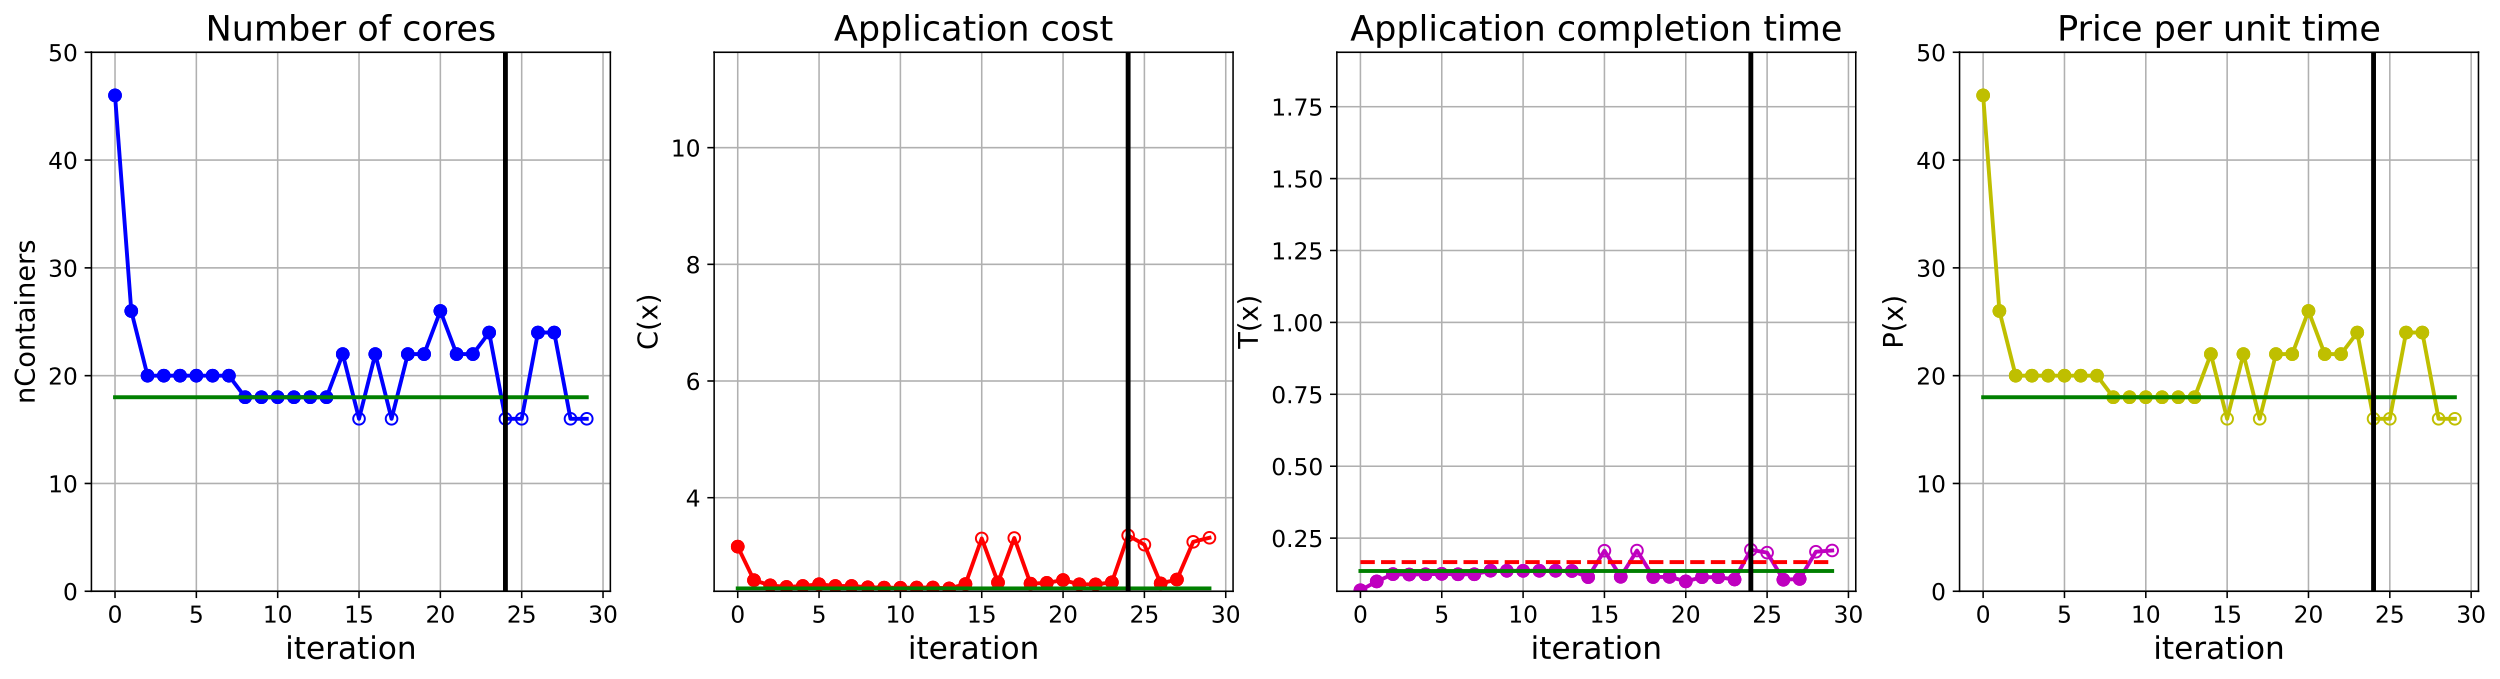 <?xml version="1.0" encoding="utf-8" standalone="no"?>
<!DOCTYPE svg PUBLIC "-//W3C//DTD SVG 1.1//EN"
  "http://www.w3.org/Graphics/SVG/1.1/DTD/svg11.dtd">
<!-- Created with matplotlib (https://matplotlib.org/) -->
<svg height="349.376pt" version="1.1" viewBox="0 0 1285.69 349.376" width="1285.69pt" xmlns="http://www.w3.org/2000/svg" xmlns:xlink="http://www.w3.org/1999/xlink">
 <defs>
  <style type="text/css">
*{stroke-linecap:butt;stroke-linejoin:round;}
  </style>
 </defs>
 <g id="figure_1">
  <g id="patch_1">
   <path d="M 0 349.376 
L 1285.69 349.376 
L 1285.69 0 
L 0 0 
z
" style="fill:#ffffff;"/>
  </g>
  <g id="axes_1">
   <g id="patch_2">
    <path d="M 47.019 304.077 
L 313.889 304.077 
L 313.889 26.877 
L 47.019 26.877 
z
" style="fill:#ffffff;"/>
   </g>
   <g id="matplotlib.axis_1">
    <g id="xtick_1">
     <g id="line2d_1">
      <path clip-path="url(#p33c6358a03)" d="M 59.15 304.077 
L 59.15 26.877 
" style="fill:none;stroke:#b0b0b0;stroke-linecap:square;stroke-width:0.8;"/>
     </g>
     <g id="line2d_2">
      <defs>
       <path d="M 0 0 
L 0 3.5 
" id="m8439a5576e" style="stroke:#000000;stroke-width:0.8;"/>
      </defs>
      <g>
       <use style="stroke:#000000;stroke-width:0.8;" x="59.15" xlink:href="#m8439a5576e" y="304.077"/>
      </g>
     </g>
     <g id="text_1">
      <!-- 0 -->
      <defs>
       <path d="M 31.781 66.406 
Q 24.172 66.406 20.328 58.906 
Q 16.5 51.422 16.5 36.375 
Q 16.5 21.391 20.328 13.891 
Q 24.172 6.391 31.781 6.391 
Q 39.453 6.391 43.281 13.891 
Q 47.125 21.391 47.125 36.375 
Q 47.125 51.422 43.281 58.906 
Q 39.453 66.406 31.781 66.406 
z
M 31.781 74.219 
Q 44.047 74.219 50.516 64.516 
Q 56.984 54.828 56.984 36.375 
Q 56.984 17.969 50.516 8.266 
Q 44.047 -1.422 31.781 -1.422 
Q 19.531 -1.422 13.062 8.266 
Q 6.594 17.969 6.594 36.375 
Q 6.594 54.828 13.062 64.516 
Q 19.531 74.219 31.781 74.219 
z
" id="DejaVuSans-48"/>
      </defs>
      <g transform="translate(55.332 320.195)scale(0.12 -0.12)">
       <use xlink:href="#DejaVuSans-48"/>
      </g>
     </g>
    </g>
    <g id="xtick_2">
     <g id="line2d_3">
      <path clip-path="url(#p33c6358a03)" d="M 100.979 304.077 
L 100.979 26.877 
" style="fill:none;stroke:#b0b0b0;stroke-linecap:square;stroke-width:0.8;"/>
     </g>
     <g id="line2d_4">
      <g>
       <use style="stroke:#000000;stroke-width:0.8;" x="100.979" xlink:href="#m8439a5576e" y="304.077"/>
      </g>
     </g>
     <g id="text_2">
      <!-- 5 -->
      <defs>
       <path d="M 10.797 72.906 
L 49.516 72.906 
L 49.516 64.594 
L 19.828 64.594 
L 19.828 46.734 
Q 21.969 47.469 24.109 47.828 
Q 26.266 48.188 28.422 48.188 
Q 40.625 48.188 47.75 41.5 
Q 54.891 34.812 54.891 23.391 
Q 54.891 11.625 47.562 5.094 
Q 40.234 -1.422 26.906 -1.422 
Q 22.312 -1.422 17.547 -0.641 
Q 12.797 0.141 7.719 1.703 
L 7.719 11.625 
Q 12.109 9.234 16.797 8.062 
Q 21.484 6.891 26.703 6.891 
Q 35.156 6.891 40.078 11.328 
Q 45.016 15.766 45.016 23.391 
Q 45.016 31 40.078 35.438 
Q 35.156 39.891 26.703 39.891 
Q 22.75 39.891 18.812 39.016 
Q 14.891 38.141 10.797 36.281 
z
" id="DejaVuSans-53"/>
      </defs>
      <g transform="translate(97.161 320.195)scale(0.12 -0.12)">
       <use xlink:href="#DejaVuSans-53"/>
      </g>
     </g>
    </g>
    <g id="xtick_3">
     <g id="line2d_5">
      <path clip-path="url(#p33c6358a03)" d="M 142.808 304.077 
L 142.808 26.877 
" style="fill:none;stroke:#b0b0b0;stroke-linecap:square;stroke-width:0.8;"/>
     </g>
     <g id="line2d_6">
      <g>
       <use style="stroke:#000000;stroke-width:0.8;" x="142.808" xlink:href="#m8439a5576e" y="304.077"/>
      </g>
     </g>
     <g id="text_3">
      <!-- 10 -->
      <defs>
       <path d="M 12.406 8.297 
L 28.516 8.297 
L 28.516 63.922 
L 10.984 60.406 
L 10.984 69.391 
L 28.422 72.906 
L 38.281 72.906 
L 38.281 8.297 
L 54.391 8.297 
L 54.391 0 
L 12.406 0 
z
" id="DejaVuSans-49"/>
      </defs>
      <g transform="translate(135.173 320.195)scale(0.12 -0.12)">
       <use xlink:href="#DejaVuSans-49"/>
       <use x="63.623" xlink:href="#DejaVuSans-48"/>
      </g>
     </g>
    </g>
    <g id="xtick_4">
     <g id="line2d_7">
      <path clip-path="url(#p33c6358a03)" d="M 184.637 304.077 
L 184.637 26.877 
" style="fill:none;stroke:#b0b0b0;stroke-linecap:square;stroke-width:0.8;"/>
     </g>
     <g id="line2d_8">
      <g>
       <use style="stroke:#000000;stroke-width:0.8;" x="184.637" xlink:href="#m8439a5576e" y="304.077"/>
      </g>
     </g>
     <g id="text_4">
      <!-- 15 -->
      <g transform="translate(177.002 320.195)scale(0.12 -0.12)">
       <use xlink:href="#DejaVuSans-49"/>
       <use x="63.623" xlink:href="#DejaVuSans-53"/>
      </g>
     </g>
    </g>
    <g id="xtick_5">
     <g id="line2d_9">
      <path clip-path="url(#p33c6358a03)" d="M 226.466 304.077 
L 226.466 26.877 
" style="fill:none;stroke:#b0b0b0;stroke-linecap:square;stroke-width:0.8;"/>
     </g>
     <g id="line2d_10">
      <g>
       <use style="stroke:#000000;stroke-width:0.8;" x="226.466" xlink:href="#m8439a5576e" y="304.077"/>
      </g>
     </g>
     <g id="text_5">
      <!-- 20 -->
      <defs>
       <path d="M 19.188 8.297 
L 53.609 8.297 
L 53.609 0 
L 7.328 0 
L 7.328 8.297 
Q 12.938 14.109 22.625 23.891 
Q 32.328 33.688 34.812 36.531 
Q 39.547 41.844 41.422 45.531 
Q 43.312 49.219 43.312 52.781 
Q 43.312 58.594 39.234 62.25 
Q 35.156 65.922 28.609 65.922 
Q 23.969 65.922 18.812 64.312 
Q 13.672 62.703 7.812 59.422 
L 7.812 69.391 
Q 13.766 71.781 18.938 73 
Q 24.125 74.219 28.422 74.219 
Q 39.75 74.219 46.484 68.547 
Q 53.219 62.891 53.219 53.422 
Q 53.219 48.922 51.531 44.891 
Q 49.859 40.875 45.406 35.406 
Q 44.188 33.984 37.641 27.219 
Q 31.109 20.453 19.188 8.297 
z
" id="DejaVuSans-50"/>
      </defs>
      <g transform="translate(218.831 320.195)scale(0.12 -0.12)">
       <use xlink:href="#DejaVuSans-50"/>
       <use x="63.623" xlink:href="#DejaVuSans-48"/>
      </g>
     </g>
    </g>
    <g id="xtick_6">
     <g id="line2d_11">
      <path clip-path="url(#p33c6358a03)" d="M 268.295 304.077 
L 268.295 26.877 
" style="fill:none;stroke:#b0b0b0;stroke-linecap:square;stroke-width:0.8;"/>
     </g>
     <g id="line2d_12">
      <g>
       <use style="stroke:#000000;stroke-width:0.8;" x="268.295" xlink:href="#m8439a5576e" y="304.077"/>
      </g>
     </g>
     <g id="text_6">
      <!-- 25 -->
      <g transform="translate(260.66 320.195)scale(0.12 -0.12)">
       <use xlink:href="#DejaVuSans-50"/>
       <use x="63.623" xlink:href="#DejaVuSans-53"/>
      </g>
     </g>
    </g>
    <g id="xtick_7">
     <g id="line2d_13">
      <path clip-path="url(#p33c6358a03)" d="M 310.124 304.077 
L 310.124 26.877 
" style="fill:none;stroke:#b0b0b0;stroke-linecap:square;stroke-width:0.8;"/>
     </g>
     <g id="line2d_14">
      <g>
       <use style="stroke:#000000;stroke-width:0.8;" x="310.124" xlink:href="#m8439a5576e" y="304.077"/>
      </g>
     </g>
     <g id="text_7">
      <!-- 30 -->
      <defs>
       <path d="M 40.578 39.312 
Q 47.656 37.797 51.625 33 
Q 55.609 28.219 55.609 21.188 
Q 55.609 10.406 48.188 4.484 
Q 40.766 -1.422 27.094 -1.422 
Q 22.516 -1.422 17.656 -0.516 
Q 12.797 0.391 7.625 2.203 
L 7.625 11.719 
Q 11.719 9.328 16.594 8.109 
Q 21.484 6.891 26.812 6.891 
Q 36.078 6.891 40.938 10.547 
Q 45.797 14.203 45.797 21.188 
Q 45.797 27.641 41.281 31.266 
Q 36.766 34.906 28.719 34.906 
L 20.219 34.906 
L 20.219 43.016 
L 29.109 43.016 
Q 36.375 43.016 40.234 45.922 
Q 44.094 48.828 44.094 54.297 
Q 44.094 59.906 40.109 62.906 
Q 36.141 65.922 28.719 65.922 
Q 24.656 65.922 20.016 65.031 
Q 15.375 64.156 9.812 62.312 
L 9.812 71.094 
Q 15.438 72.656 20.344 73.438 
Q 25.25 74.219 29.594 74.219 
Q 40.828 74.219 47.359 69.109 
Q 53.906 64.016 53.906 55.328 
Q 53.906 49.266 50.438 45.094 
Q 46.969 40.922 40.578 39.312 
z
" id="DejaVuSans-51"/>
      </defs>
      <g transform="translate(302.489 320.195)scale(0.12 -0.12)">
       <use xlink:href="#DejaVuSans-51"/>
       <use x="63.623" xlink:href="#DejaVuSans-48"/>
      </g>
     </g>
    </g>
    <g id="text_8">
     <!-- iteration -->
     <defs>
      <path d="M 9.422 54.688 
L 18.406 54.688 
L 18.406 0 
L 9.422 0 
z
M 9.422 75.984 
L 18.406 75.984 
L 18.406 64.594 
L 9.422 64.594 
z
" id="DejaVuSans-105"/>
      <path d="M 18.312 70.219 
L 18.312 54.688 
L 36.812 54.688 
L 36.812 47.703 
L 18.312 47.703 
L 18.312 18.016 
Q 18.312 11.328 20.141 9.422 
Q 21.969 7.516 27.594 7.516 
L 36.812 7.516 
L 36.812 0 
L 27.594 0 
Q 17.188 0 13.234 3.875 
Q 9.281 7.766 9.281 18.016 
L 9.281 47.703 
L 2.688 47.703 
L 2.688 54.688 
L 9.281 54.688 
L 9.281 70.219 
z
" id="DejaVuSans-116"/>
      <path d="M 56.203 29.594 
L 56.203 25.203 
L 14.891 25.203 
Q 15.484 15.922 20.484 11.062 
Q 25.484 6.203 34.422 6.203 
Q 39.594 6.203 44.453 7.469 
Q 49.312 8.734 54.109 11.281 
L 54.109 2.781 
Q 49.266 0.734 44.188 -0.344 
Q 39.109 -1.422 33.891 -1.422 
Q 20.797 -1.422 13.156 6.188 
Q 5.516 13.812 5.516 26.812 
Q 5.516 40.234 12.766 48.109 
Q 20.016 56 32.328 56 
Q 43.359 56 49.781 48.891 
Q 56.203 41.797 56.203 29.594 
z
M 47.219 32.234 
Q 47.125 39.594 43.094 43.984 
Q 39.062 48.391 32.422 48.391 
Q 24.906 48.391 20.391 44.141 
Q 15.875 39.891 15.188 32.172 
z
" id="DejaVuSans-101"/>
      <path d="M 41.109 46.297 
Q 39.594 47.172 37.812 47.578 
Q 36.031 48 33.891 48 
Q 26.266 48 22.188 43.047 
Q 18.109 38.094 18.109 28.812 
L 18.109 0 
L 9.078 0 
L 9.078 54.688 
L 18.109 54.688 
L 18.109 46.188 
Q 20.953 51.172 25.484 53.578 
Q 30.031 56 36.531 56 
Q 37.453 56 38.578 55.875 
Q 39.703 55.766 41.062 55.516 
z
" id="DejaVuSans-114"/>
      <path d="M 34.281 27.484 
Q 23.391 27.484 19.188 25 
Q 14.984 22.516 14.984 16.5 
Q 14.984 11.719 18.141 8.906 
Q 21.297 6.109 26.703 6.109 
Q 34.188 6.109 38.703 11.406 
Q 43.219 16.703 43.219 25.484 
L 43.219 27.484 
z
M 52.203 31.203 
L 52.203 0 
L 43.219 0 
L 43.219 8.297 
Q 40.141 3.328 35.547 0.953 
Q 30.953 -1.422 24.312 -1.422 
Q 15.922 -1.422 10.953 3.297 
Q 6 8.016 6 15.922 
Q 6 25.141 12.172 29.828 
Q 18.359 34.516 30.609 34.516 
L 43.219 34.516 
L 43.219 35.406 
Q 43.219 41.609 39.141 45 
Q 35.062 48.391 27.688 48.391 
Q 23 48.391 18.547 47.266 
Q 14.109 46.141 10.016 43.891 
L 10.016 52.203 
Q 14.938 54.109 19.578 55.047 
Q 24.219 56 28.609 56 
Q 40.484 56 46.344 49.844 
Q 52.203 43.703 52.203 31.203 
z
" id="DejaVuSans-97"/>
      <path d="M 30.609 48.391 
Q 23.391 48.391 19.188 42.75 
Q 14.984 37.109 14.984 27.297 
Q 14.984 17.484 19.156 11.844 
Q 23.344 6.203 30.609 6.203 
Q 37.797 6.203 41.984 11.859 
Q 46.188 17.531 46.188 27.297 
Q 46.188 37.016 41.984 42.703 
Q 37.797 48.391 30.609 48.391 
z
M 30.609 56 
Q 42.328 56 49.016 48.375 
Q 55.719 40.766 55.719 27.297 
Q 55.719 13.875 49.016 6.219 
Q 42.328 -1.422 30.609 -1.422 
Q 18.844 -1.422 12.172 6.219 
Q 5.516 13.875 5.516 27.297 
Q 5.516 40.766 12.172 48.375 
Q 18.844 56 30.609 56 
z
" id="DejaVuSans-111"/>
      <path d="M 54.891 33.016 
L 54.891 0 
L 45.906 0 
L 45.906 32.719 
Q 45.906 40.484 42.875 44.328 
Q 39.844 48.188 33.797 48.188 
Q 26.516 48.188 22.312 43.547 
Q 18.109 38.922 18.109 30.906 
L 18.109 0 
L 9.078 0 
L 9.078 54.688 
L 18.109 54.688 
L 18.109 46.188 
Q 21.344 51.125 25.703 53.562 
Q 30.078 56 35.797 56 
Q 45.219 56 50.047 50.172 
Q 54.891 44.344 54.891 33.016 
z
" id="DejaVuSans-110"/>
     </defs>
     <g transform="translate(146.658 338.848)scale(0.16 -0.16)">
      <use xlink:href="#DejaVuSans-105"/>
      <use x="27.783" xlink:href="#DejaVuSans-116"/>
      <use x="66.992" xlink:href="#DejaVuSans-101"/>
      <use x="128.516" xlink:href="#DejaVuSans-114"/>
      <use x="169.629" xlink:href="#DejaVuSans-97"/>
      <use x="230.908" xlink:href="#DejaVuSans-116"/>
      <use x="270.117" xlink:href="#DejaVuSans-105"/>
      <use x="297.9" xlink:href="#DejaVuSans-111"/>
      <use x="359.082" xlink:href="#DejaVuSans-110"/>
     </g>
    </g>
   </g>
   <g id="matplotlib.axis_2">
    <g id="ytick_1">
     <g id="line2d_15">
      <path clip-path="url(#p33c6358a03)" d="M 47.019 304.077 
L 313.889 304.077 
" style="fill:none;stroke:#b0b0b0;stroke-linecap:square;stroke-width:0.8;"/>
     </g>
     <g id="line2d_16">
      <defs>
       <path d="M 0 0 
L -3.5 0 
" id="md031af07dd" style="stroke:#000000;stroke-width:0.8;"/>
      </defs>
      <g>
       <use style="stroke:#000000;stroke-width:0.8;" x="47.019" xlink:href="#md031af07dd" y="304.077"/>
      </g>
     </g>
     <g id="text_9">
      <!-- 0 -->
      <g transform="translate(32.384 308.636)scale(0.12 -0.12)">
       <use xlink:href="#DejaVuSans-48"/>
      </g>
     </g>
    </g>
    <g id="ytick_2">
     <g id="line2d_17">
      <path clip-path="url(#p33c6358a03)" d="M 47.019 248.637 
L 313.889 248.637 
" style="fill:none;stroke:#b0b0b0;stroke-linecap:square;stroke-width:0.8;"/>
     </g>
     <g id="line2d_18">
      <g>
       <use style="stroke:#000000;stroke-width:0.8;" x="47.019" xlink:href="#md031af07dd" y="248.637"/>
      </g>
     </g>
     <g id="text_10">
      <!-- 10 -->
      <g transform="translate(24.749 253.196)scale(0.12 -0.12)">
       <use xlink:href="#DejaVuSans-49"/>
       <use x="63.623" xlink:href="#DejaVuSans-48"/>
      </g>
     </g>
    </g>
    <g id="ytick_3">
     <g id="line2d_19">
      <path clip-path="url(#p33c6358a03)" d="M 47.019 193.197 
L 313.889 193.197 
" style="fill:none;stroke:#b0b0b0;stroke-linecap:square;stroke-width:0.8;"/>
     </g>
     <g id="line2d_20">
      <g>
       <use style="stroke:#000000;stroke-width:0.8;" x="47.019" xlink:href="#md031af07dd" y="193.197"/>
      </g>
     </g>
     <g id="text_11">
      <!-- 20 -->
      <g transform="translate(24.749 197.756)scale(0.12 -0.12)">
       <use xlink:href="#DejaVuSans-50"/>
       <use x="63.623" xlink:href="#DejaVuSans-48"/>
      </g>
     </g>
    </g>
    <g id="ytick_4">
     <g id="line2d_21">
      <path clip-path="url(#p33c6358a03)" d="M 47.019 137.757 
L 313.889 137.757 
" style="fill:none;stroke:#b0b0b0;stroke-linecap:square;stroke-width:0.8;"/>
     </g>
     <g id="line2d_22">
      <g>
       <use style="stroke:#000000;stroke-width:0.8;" x="47.019" xlink:href="#md031af07dd" y="137.757"/>
      </g>
     </g>
     <g id="text_12">
      <!-- 30 -->
      <g transform="translate(24.749 142.316)scale(0.12 -0.12)">
       <use xlink:href="#DejaVuSans-51"/>
       <use x="63.623" xlink:href="#DejaVuSans-48"/>
      </g>
     </g>
    </g>
    <g id="ytick_5">
     <g id="line2d_23">
      <path clip-path="url(#p33c6358a03)" d="M 47.019 82.317 
L 313.889 82.317 
" style="fill:none;stroke:#b0b0b0;stroke-linecap:square;stroke-width:0.8;"/>
     </g>
     <g id="line2d_24">
      <g>
       <use style="stroke:#000000;stroke-width:0.8;" x="47.019" xlink:href="#md031af07dd" y="82.317"/>
      </g>
     </g>
     <g id="text_13">
      <!-- 40 -->
      <defs>
       <path d="M 37.797 64.312 
L 12.891 25.391 
L 37.797 25.391 
z
M 35.203 72.906 
L 47.609 72.906 
L 47.609 25.391 
L 58.016 25.391 
L 58.016 17.188 
L 47.609 17.188 
L 47.609 0 
L 37.797 0 
L 37.797 17.188 
L 4.891 17.188 
L 4.891 26.703 
z
" id="DejaVuSans-52"/>
      </defs>
      <g transform="translate(24.749 86.876)scale(0.12 -0.12)">
       <use xlink:href="#DejaVuSans-52"/>
       <use x="63.623" xlink:href="#DejaVuSans-48"/>
      </g>
     </g>
    </g>
    <g id="ytick_6">
     <g id="line2d_25">
      <path clip-path="url(#p33c6358a03)" d="M 47.019 26.877 
L 313.889 26.877 
" style="fill:none;stroke:#b0b0b0;stroke-linecap:square;stroke-width:0.8;"/>
     </g>
     <g id="line2d_26">
      <g>
       <use style="stroke:#000000;stroke-width:0.8;" x="47.019" xlink:href="#md031af07dd" y="26.877"/>
      </g>
     </g>
     <g id="text_14">
      <!-- 50 -->
      <g transform="translate(24.749 31.436)scale(0.12 -0.12)">
       <use xlink:href="#DejaVuSans-53"/>
       <use x="63.623" xlink:href="#DejaVuSans-48"/>
      </g>
     </g>
    </g>
    <g id="text_15">
     <!-- nContainers -->
     <defs>
      <path d="M 64.406 67.281 
L 64.406 56.891 
Q 59.422 61.531 53.781 63.812 
Q 48.141 66.109 41.797 66.109 
Q 29.297 66.109 22.656 58.469 
Q 16.016 50.828 16.016 36.375 
Q 16.016 21.969 22.656 14.328 
Q 29.297 6.688 41.797 6.688 
Q 48.141 6.688 53.781 8.984 
Q 59.422 11.281 64.406 15.922 
L 64.406 5.609 
Q 59.234 2.094 53.438 0.328 
Q 47.656 -1.422 41.219 -1.422 
Q 24.656 -1.422 15.125 8.703 
Q 5.609 18.844 5.609 36.375 
Q 5.609 53.953 15.125 64.078 
Q 24.656 74.219 41.219 74.219 
Q 47.75 74.219 53.531 72.484 
Q 59.328 70.75 64.406 67.281 
z
" id="DejaVuSans-67"/>
      <path d="M 44.281 53.078 
L 44.281 44.578 
Q 40.484 46.531 36.375 47.5 
Q 32.281 48.484 27.875 48.484 
Q 21.188 48.484 17.844 46.438 
Q 14.5 44.391 14.5 40.281 
Q 14.5 37.156 16.891 35.375 
Q 19.281 33.594 26.516 31.984 
L 29.594 31.297 
Q 39.156 29.25 43.188 25.516 
Q 47.219 21.781 47.219 15.094 
Q 47.219 7.469 41.188 3.016 
Q 35.156 -1.422 24.609 -1.422 
Q 20.219 -1.422 15.453 -0.562 
Q 10.688 0.297 5.422 2 
L 5.422 11.281 
Q 10.406 8.688 15.234 7.391 
Q 20.062 6.109 24.812 6.109 
Q 31.156 6.109 34.562 8.281 
Q 37.984 10.453 37.984 14.406 
Q 37.984 18.062 35.516 20.016 
Q 33.062 21.969 24.703 23.781 
L 21.578 24.516 
Q 13.234 26.266 9.516 29.906 
Q 5.812 33.547 5.812 39.891 
Q 5.812 47.609 11.281 51.797 
Q 16.75 56 26.812 56 
Q 31.781 56 36.172 55.266 
Q 40.578 54.547 44.281 53.078 
z
" id="DejaVuSans-115"/>
     </defs>
     <g transform="translate(17.838 207.767)rotate(-90)scale(0.14 -0.14)">
      <use xlink:href="#DejaVuSans-110"/>
      <use x="63.379" xlink:href="#DejaVuSans-67"/>
      <use x="133.203" xlink:href="#DejaVuSans-111"/>
      <use x="194.385" xlink:href="#DejaVuSans-110"/>
      <use x="257.764" xlink:href="#DejaVuSans-116"/>
      <use x="296.973" xlink:href="#DejaVuSans-97"/>
      <use x="358.252" xlink:href="#DejaVuSans-105"/>
      <use x="386.035" xlink:href="#DejaVuSans-110"/>
      <use x="449.414" xlink:href="#DejaVuSans-101"/>
      <use x="510.938" xlink:href="#DejaVuSans-114"/>
      <use x="552.051" xlink:href="#DejaVuSans-115"/>
     </g>
    </g>
   </g>
   <g id="line2d_27">
    <path clip-path="url(#p33c6358a03)" d="M 59.15 49.053 
L 67.516 159.933 
L 75.881 193.197 
L 84.247 193.197 
L 92.613 193.197 
L 100.979 193.197 
L 109.345 193.197 
L 117.711 193.197 
L 126.076 204.285 
L 134.442 204.285 
L 142.808 204.285 
L 151.174 204.285 
L 159.54 204.285 
L 167.905 204.285 
L 176.271 182.109 
L 184.637 215.373 
L 193.003 182.109 
L 201.369 215.373 
L 209.735 182.109 
L 218.1 182.109 
L 226.466 159.933 
L 234.832 182.109 
L 243.198 182.109 
L 251.564 171.021 
L 259.929 215.373 
L 268.295 215.373 
L 276.661 171.021 
L 285.027 171.021 
L 293.393 215.373 
L 301.759 215.373 
" style="fill:none;stroke:#0000ff;stroke-linecap:square;stroke-width:2;"/>
    <defs>
     <path d="M 0 3 
C 0.796 3 1.559 2.684 2.121 2.121 
C 2.684 1.559 3 0.796 3 0 
C 3 -0.796 2.684 -1.559 2.121 -2.121 
C 1.559 -2.684 0.796 -3 0 -3 
C -0.796 -3 -1.559 -2.684 -2.121 -2.121 
C -2.684 -1.559 -3 -0.796 -3 0 
C -3 0.796 -2.684 1.559 -2.121 2.121 
C -1.559 2.684 -0.796 3 0 3 
z
" id="m2b7b4c67f0" style="stroke:#0000ff;"/>
    </defs>
    <g clip-path="url(#p33c6358a03)">
     <use style="fill-opacity:0;stroke:#0000ff;" x="59.15" xlink:href="#m2b7b4c67f0" y="49.053"/>
     <use style="fill-opacity:0;stroke:#0000ff;" x="67.516" xlink:href="#m2b7b4c67f0" y="159.933"/>
     <use style="fill-opacity:0;stroke:#0000ff;" x="75.881" xlink:href="#m2b7b4c67f0" y="193.197"/>
     <use style="fill-opacity:0;stroke:#0000ff;" x="84.247" xlink:href="#m2b7b4c67f0" y="193.197"/>
     <use style="fill-opacity:0;stroke:#0000ff;" x="92.613" xlink:href="#m2b7b4c67f0" y="193.197"/>
     <use style="fill-opacity:0;stroke:#0000ff;" x="100.979" xlink:href="#m2b7b4c67f0" y="193.197"/>
     <use style="fill-opacity:0;stroke:#0000ff;" x="109.345" xlink:href="#m2b7b4c67f0" y="193.197"/>
     <use style="fill-opacity:0;stroke:#0000ff;" x="117.711" xlink:href="#m2b7b4c67f0" y="193.197"/>
     <use style="fill-opacity:0;stroke:#0000ff;" x="126.076" xlink:href="#m2b7b4c67f0" y="204.285"/>
     <use style="fill-opacity:0;stroke:#0000ff;" x="134.442" xlink:href="#m2b7b4c67f0" y="204.285"/>
     <use style="fill-opacity:0;stroke:#0000ff;" x="142.808" xlink:href="#m2b7b4c67f0" y="204.285"/>
     <use style="fill-opacity:0;stroke:#0000ff;" x="151.174" xlink:href="#m2b7b4c67f0" y="204.285"/>
     <use style="fill-opacity:0;stroke:#0000ff;" x="159.54" xlink:href="#m2b7b4c67f0" y="204.285"/>
     <use style="fill-opacity:0;stroke:#0000ff;" x="167.905" xlink:href="#m2b7b4c67f0" y="204.285"/>
     <use style="fill-opacity:0;stroke:#0000ff;" x="176.271" xlink:href="#m2b7b4c67f0" y="182.109"/>
     <use style="fill-opacity:0;stroke:#0000ff;" x="184.637" xlink:href="#m2b7b4c67f0" y="215.373"/>
     <use style="fill-opacity:0;stroke:#0000ff;" x="193.003" xlink:href="#m2b7b4c67f0" y="182.109"/>
     <use style="fill-opacity:0;stroke:#0000ff;" x="201.369" xlink:href="#m2b7b4c67f0" y="215.373"/>
     <use style="fill-opacity:0;stroke:#0000ff;" x="209.735" xlink:href="#m2b7b4c67f0" y="182.109"/>
     <use style="fill-opacity:0;stroke:#0000ff;" x="218.1" xlink:href="#m2b7b4c67f0" y="182.109"/>
     <use style="fill-opacity:0;stroke:#0000ff;" x="226.466" xlink:href="#m2b7b4c67f0" y="159.933"/>
     <use style="fill-opacity:0;stroke:#0000ff;" x="234.832" xlink:href="#m2b7b4c67f0" y="182.109"/>
     <use style="fill-opacity:0;stroke:#0000ff;" x="243.198" xlink:href="#m2b7b4c67f0" y="182.109"/>
     <use style="fill-opacity:0;stroke:#0000ff;" x="251.564" xlink:href="#m2b7b4c67f0" y="171.021"/>
     <use style="fill-opacity:0;stroke:#0000ff;" x="259.929" xlink:href="#m2b7b4c67f0" y="215.373"/>
     <use style="fill-opacity:0;stroke:#0000ff;" x="268.295" xlink:href="#m2b7b4c67f0" y="215.373"/>
     <use style="fill-opacity:0;stroke:#0000ff;" x="276.661" xlink:href="#m2b7b4c67f0" y="171.021"/>
     <use style="fill-opacity:0;stroke:#0000ff;" x="285.027" xlink:href="#m2b7b4c67f0" y="171.021"/>
     <use style="fill-opacity:0;stroke:#0000ff;" x="293.393" xlink:href="#m2b7b4c67f0" y="215.373"/>
     <use style="fill-opacity:0;stroke:#0000ff;" x="301.759" xlink:href="#m2b7b4c67f0" y="215.373"/>
    </g>
   </g>
   <g id="line2d_28">
    <defs>
     <path d="M 0 3 
C 0.796 3 1.559 2.684 2.121 2.121 
C 2.684 1.559 3 0.796 3 0 
C 3 -0.796 2.684 -1.559 2.121 -2.121 
C 1.559 -2.684 0.796 -3 0 -3 
C -0.796 -3 -1.559 -2.684 -2.121 -2.121 
C -2.684 -1.559 -3 -0.796 -3 0 
C -3 0.796 -2.684 1.559 -2.121 2.121 
C -1.559 2.684 -0.796 3 0 3 
z
" id="m8955032b4c" style="stroke:#0000ff;"/>
    </defs>
    <g clip-path="url(#p33c6358a03)">
     <use style="fill:#0000ff;stroke:#0000ff;" x="59.15" xlink:href="#m8955032b4c" y="49.053"/>
    </g>
   </g>
   <g id="line2d_29">
    <g clip-path="url(#p33c6358a03)">
     <use style="fill:#0000ff;stroke:#0000ff;" x="67.516" xlink:href="#m8955032b4c" y="159.933"/>
    </g>
   </g>
   <g id="line2d_30">
    <g clip-path="url(#p33c6358a03)">
     <use style="fill:#0000ff;stroke:#0000ff;" x="75.881" xlink:href="#m8955032b4c" y="193.197"/>
    </g>
   </g>
   <g id="line2d_31">
    <g clip-path="url(#p33c6358a03)">
     <use style="fill:#0000ff;stroke:#0000ff;" x="84.247" xlink:href="#m8955032b4c" y="193.197"/>
    </g>
   </g>
   <g id="line2d_32">
    <g clip-path="url(#p33c6358a03)">
     <use style="fill:#0000ff;stroke:#0000ff;" x="92.613" xlink:href="#m8955032b4c" y="193.197"/>
    </g>
   </g>
   <g id="line2d_33">
    <g clip-path="url(#p33c6358a03)">
     <use style="fill:#0000ff;stroke:#0000ff;" x="100.979" xlink:href="#m8955032b4c" y="193.197"/>
    </g>
   </g>
   <g id="line2d_34">
    <g clip-path="url(#p33c6358a03)">
     <use style="fill:#0000ff;stroke:#0000ff;" x="109.345" xlink:href="#m8955032b4c" y="193.197"/>
    </g>
   </g>
   <g id="line2d_35">
    <g clip-path="url(#p33c6358a03)">
     <use style="fill:#0000ff;stroke:#0000ff;" x="117.711" xlink:href="#m8955032b4c" y="193.197"/>
    </g>
   </g>
   <g id="line2d_36">
    <g clip-path="url(#p33c6358a03)">
     <use style="fill:#0000ff;stroke:#0000ff;" x="126.076" xlink:href="#m8955032b4c" y="204.285"/>
    </g>
   </g>
   <g id="line2d_37">
    <g clip-path="url(#p33c6358a03)">
     <use style="fill:#0000ff;stroke:#0000ff;" x="134.442" xlink:href="#m8955032b4c" y="204.285"/>
    </g>
   </g>
   <g id="line2d_38">
    <g clip-path="url(#p33c6358a03)">
     <use style="fill:#0000ff;stroke:#0000ff;" x="142.808" xlink:href="#m8955032b4c" y="204.285"/>
    </g>
   </g>
   <g id="line2d_39">
    <g clip-path="url(#p33c6358a03)">
     <use style="fill:#0000ff;stroke:#0000ff;" x="151.174" xlink:href="#m8955032b4c" y="204.285"/>
    </g>
   </g>
   <g id="line2d_40">
    <g clip-path="url(#p33c6358a03)">
     <use style="fill:#0000ff;stroke:#0000ff;" x="159.54" xlink:href="#m8955032b4c" y="204.285"/>
    </g>
   </g>
   <g id="line2d_41">
    <g clip-path="url(#p33c6358a03)">
     <use style="fill:#0000ff;stroke:#0000ff;" x="167.905" xlink:href="#m8955032b4c" y="204.285"/>
    </g>
   </g>
   <g id="line2d_42">
    <g clip-path="url(#p33c6358a03)">
     <use style="fill:#0000ff;stroke:#0000ff;" x="176.271" xlink:href="#m8955032b4c" y="182.109"/>
    </g>
   </g>
   <g id="line2d_43">
    <g clip-path="url(#p33c6358a03)">
     <use style="fill:#0000ff;stroke:#0000ff;" x="193.003" xlink:href="#m8955032b4c" y="182.109"/>
    </g>
   </g>
   <g id="line2d_44">
    <g clip-path="url(#p33c6358a03)">
     <use style="fill:#0000ff;stroke:#0000ff;" x="209.735" xlink:href="#m8955032b4c" y="182.109"/>
    </g>
   </g>
   <g id="line2d_45">
    <g clip-path="url(#p33c6358a03)">
     <use style="fill:#0000ff;stroke:#0000ff;" x="218.1" xlink:href="#m8955032b4c" y="182.109"/>
    </g>
   </g>
   <g id="line2d_46">
    <g clip-path="url(#p33c6358a03)">
     <use style="fill:#0000ff;stroke:#0000ff;" x="226.466" xlink:href="#m8955032b4c" y="159.933"/>
    </g>
   </g>
   <g id="line2d_47">
    <g clip-path="url(#p33c6358a03)">
     <use style="fill:#0000ff;stroke:#0000ff;" x="234.832" xlink:href="#m8955032b4c" y="182.109"/>
    </g>
   </g>
   <g id="line2d_48">
    <g clip-path="url(#p33c6358a03)">
     <use style="fill:#0000ff;stroke:#0000ff;" x="243.198" xlink:href="#m8955032b4c" y="182.109"/>
    </g>
   </g>
   <g id="line2d_49">
    <g clip-path="url(#p33c6358a03)">
     <use style="fill:#0000ff;stroke:#0000ff;" x="251.564" xlink:href="#m8955032b4c" y="171.021"/>
    </g>
   </g>
   <g id="line2d_50">
    <g clip-path="url(#p33c6358a03)">
     <use style="fill:#0000ff;stroke:#0000ff;" x="276.661" xlink:href="#m8955032b4c" y="171.021"/>
    </g>
   </g>
   <g id="line2d_51">
    <g clip-path="url(#p33c6358a03)">
     <use style="fill:#0000ff;stroke:#0000ff;" x="285.027" xlink:href="#m8955032b4c" y="171.021"/>
    </g>
   </g>
   <g id="line2d_52">
    <path clip-path="url(#p33c6358a03)" d="M 59.15 204.285 
L 67.516 204.285 
L 75.881 204.285 
L 84.247 204.285 
L 92.613 204.285 
L 100.979 204.285 
L 109.345 204.285 
L 117.711 204.285 
L 126.076 204.285 
L 134.442 204.285 
L 142.808 204.285 
L 151.174 204.285 
L 159.54 204.285 
L 167.905 204.285 
L 176.271 204.285 
L 184.637 204.285 
L 193.003 204.285 
L 201.369 204.285 
L 209.735 204.285 
L 218.1 204.285 
L 226.466 204.285 
L 234.832 204.285 
L 243.198 204.285 
L 251.564 204.285 
L 259.929 204.285 
L 268.295 204.285 
L 276.661 204.285 
L 285.027 204.285 
L 293.393 204.285 
L 301.759 204.285 
" style="fill:none;stroke:#008000;stroke-linecap:square;stroke-width:2;"/>
   </g>
   <g id="line2d_53">
    <path clip-path="url(#p33c6358a03)" d="M 259.929 304.077 
L 259.929 26.877 
" style="fill:none;stroke:#000000;stroke-linecap:square;stroke-width:2.5;"/>
   </g>
   <g id="patch_3">
    <path d="M 47.019 304.077 
L 47.019 26.877 
" style="fill:none;stroke:#000000;stroke-linecap:square;stroke-linejoin:miter;stroke-width:0.8;"/>
   </g>
   <g id="patch_4">
    <path d="M 313.889 304.077 
L 313.889 26.877 
" style="fill:none;stroke:#000000;stroke-linecap:square;stroke-linejoin:miter;stroke-width:0.8;"/>
   </g>
   <g id="patch_5">
    <path d="M 47.019 304.077 
L 313.889 304.077 
" style="fill:none;stroke:#000000;stroke-linecap:square;stroke-linejoin:miter;stroke-width:0.8;"/>
   </g>
   <g id="patch_6">
    <path d="M 47.019 26.877 
L 313.889 26.877 
" style="fill:none;stroke:#000000;stroke-linecap:square;stroke-linejoin:miter;stroke-width:0.8;"/>
   </g>
   <g id="text_16">
    <!-- Number of cores -->
    <defs>
     <path d="M 9.812 72.906 
L 23.094 72.906 
L 55.422 11.922 
L 55.422 72.906 
L 64.984 72.906 
L 64.984 0 
L 51.703 0 
L 19.391 60.984 
L 19.391 0 
L 9.812 0 
z
" id="DejaVuSans-78"/>
     <path d="M 8.5 21.578 
L 8.5 54.688 
L 17.484 54.688 
L 17.484 21.922 
Q 17.484 14.156 20.5 10.266 
Q 23.531 6.391 29.594 6.391 
Q 36.859 6.391 41.078 11.031 
Q 45.312 15.672 45.312 23.688 
L 45.312 54.688 
L 54.297 54.688 
L 54.297 0 
L 45.312 0 
L 45.312 8.406 
Q 42.047 3.422 37.719 1 
Q 33.406 -1.422 27.688 -1.422 
Q 18.266 -1.422 13.375 4.438 
Q 8.5 10.297 8.5 21.578 
z
M 31.109 56 
z
" id="DejaVuSans-117"/>
     <path d="M 52 44.188 
Q 55.375 50.25 60.062 53.125 
Q 64.75 56 71.094 56 
Q 79.641 56 84.281 50.016 
Q 88.922 44.047 88.922 33.016 
L 88.922 0 
L 79.891 0 
L 79.891 32.719 
Q 79.891 40.578 77.094 44.375 
Q 74.312 48.188 68.609 48.188 
Q 61.625 48.188 57.562 43.547 
Q 53.516 38.922 53.516 30.906 
L 53.516 0 
L 44.484 0 
L 44.484 32.719 
Q 44.484 40.625 41.703 44.406 
Q 38.922 48.188 33.109 48.188 
Q 26.219 48.188 22.156 43.531 
Q 18.109 38.875 18.109 30.906 
L 18.109 0 
L 9.078 0 
L 9.078 54.688 
L 18.109 54.688 
L 18.109 46.188 
Q 21.188 51.219 25.484 53.609 
Q 29.781 56 35.688 56 
Q 41.656 56 45.828 52.969 
Q 50 49.953 52 44.188 
z
" id="DejaVuSans-109"/>
     <path d="M 48.688 27.297 
Q 48.688 37.203 44.609 42.844 
Q 40.531 48.484 33.406 48.484 
Q 26.266 48.484 22.188 42.844 
Q 18.109 37.203 18.109 27.297 
Q 18.109 17.391 22.188 11.75 
Q 26.266 6.109 33.406 6.109 
Q 40.531 6.109 44.609 11.75 
Q 48.688 17.391 48.688 27.297 
z
M 18.109 46.391 
Q 20.953 51.266 25.266 53.625 
Q 29.594 56 35.594 56 
Q 45.562 56 51.781 48.094 
Q 58.016 40.188 58.016 27.297 
Q 58.016 14.406 51.781 6.484 
Q 45.562 -1.422 35.594 -1.422 
Q 29.594 -1.422 25.266 0.953 
Q 20.953 3.328 18.109 8.203 
L 18.109 0 
L 9.078 0 
L 9.078 75.984 
L 18.109 75.984 
z
" id="DejaVuSans-98"/>
     <path id="DejaVuSans-32"/>
     <path d="M 37.109 75.984 
L 37.109 68.5 
L 28.516 68.5 
Q 23.688 68.5 21.797 66.547 
Q 19.922 64.594 19.922 59.516 
L 19.922 54.688 
L 34.719 54.688 
L 34.719 47.703 
L 19.922 47.703 
L 19.922 0 
L 10.891 0 
L 10.891 47.703 
L 2.297 47.703 
L 2.297 54.688 
L 10.891 54.688 
L 10.891 58.5 
Q 10.891 67.625 15.141 71.797 
Q 19.391 75.984 28.609 75.984 
z
" id="DejaVuSans-102"/>
     <path d="M 48.781 52.594 
L 48.781 44.188 
Q 44.969 46.297 41.141 47.344 
Q 37.312 48.391 33.406 48.391 
Q 24.656 48.391 19.812 42.844 
Q 14.984 37.312 14.984 27.297 
Q 14.984 17.281 19.812 11.734 
Q 24.656 6.203 33.406 6.203 
Q 37.312 6.203 41.141 7.25 
Q 44.969 8.297 48.781 10.406 
L 48.781 2.094 
Q 45.016 0.344 40.984 -0.531 
Q 36.969 -1.422 32.422 -1.422 
Q 20.062 -1.422 12.781 6.344 
Q 5.516 14.109 5.516 27.297 
Q 5.516 40.672 12.859 48.328 
Q 20.219 56 33.016 56 
Q 37.156 56 41.109 55.141 
Q 45.062 54.297 48.781 52.594 
z
" id="DejaVuSans-99"/>
    </defs>
    <g transform="translate(105.725 20.877)scale(0.18 -0.18)">
     <use xlink:href="#DejaVuSans-78"/>
     <use x="74.805" xlink:href="#DejaVuSans-117"/>
     <use x="138.184" xlink:href="#DejaVuSans-109"/>
     <use x="235.596" xlink:href="#DejaVuSans-98"/>
     <use x="299.072" xlink:href="#DejaVuSans-101"/>
     <use x="360.596" xlink:href="#DejaVuSans-114"/>
     <use x="401.709" xlink:href="#DejaVuSans-32"/>
     <use x="433.496" xlink:href="#DejaVuSans-111"/>
     <use x="494.678" xlink:href="#DejaVuSans-102"/>
     <use x="529.883" xlink:href="#DejaVuSans-32"/>
     <use x="561.67" xlink:href="#DejaVuSans-99"/>
     <use x="616.65" xlink:href="#DejaVuSans-111"/>
     <use x="677.832" xlink:href="#DejaVuSans-114"/>
     <use x="716.695" xlink:href="#DejaVuSans-101"/>
     <use x="778.219" xlink:href="#DejaVuSans-115"/>
    </g>
   </g>
  </g>
  <g id="axes_2">
   <g id="patch_7">
    <path d="M 367.263 304.077 
L 634.132 304.077 
L 634.132 26.877 
L 367.263 26.877 
z
" style="fill:#ffffff;"/>
   </g>
   <g id="matplotlib.axis_3">
    <g id="xtick_8">
     <g id="line2d_54">
      <path clip-path="url(#p5e0f8b62d2)" d="M 379.393 304.077 
L 379.393 26.877 
" style="fill:none;stroke:#b0b0b0;stroke-linecap:square;stroke-width:0.8;"/>
     </g>
     <g id="line2d_55">
      <g>
       <use style="stroke:#000000;stroke-width:0.8;" x="379.393" xlink:href="#m8439a5576e" y="304.077"/>
      </g>
     </g>
     <g id="text_17">
      <!-- 0 -->
      <g transform="translate(375.576 320.195)scale(0.12 -0.12)">
       <use xlink:href="#DejaVuSans-48"/>
      </g>
     </g>
    </g>
    <g id="xtick_9">
     <g id="line2d_56">
      <path clip-path="url(#p5e0f8b62d2)" d="M 421.222 304.077 
L 421.222 26.877 
" style="fill:none;stroke:#b0b0b0;stroke-linecap:square;stroke-width:0.8;"/>
     </g>
     <g id="line2d_57">
      <g>
       <use style="stroke:#000000;stroke-width:0.8;" x="421.222" xlink:href="#m8439a5576e" y="304.077"/>
      </g>
     </g>
     <g id="text_18">
      <!-- 5 -->
      <g transform="translate(417.405 320.195)scale(0.12 -0.12)">
       <use xlink:href="#DejaVuSans-53"/>
      </g>
     </g>
    </g>
    <g id="xtick_10">
     <g id="line2d_58">
      <path clip-path="url(#p5e0f8b62d2)" d="M 463.051 304.077 
L 463.051 26.877 
" style="fill:none;stroke:#b0b0b0;stroke-linecap:square;stroke-width:0.8;"/>
     </g>
     <g id="line2d_59">
      <g>
       <use style="stroke:#000000;stroke-width:0.8;" x="463.051" xlink:href="#m8439a5576e" y="304.077"/>
      </g>
     </g>
     <g id="text_19">
      <!-- 10 -->
      <g transform="translate(455.416 320.195)scale(0.12 -0.12)">
       <use xlink:href="#DejaVuSans-49"/>
       <use x="63.623" xlink:href="#DejaVuSans-48"/>
      </g>
     </g>
    </g>
    <g id="xtick_11">
     <g id="line2d_60">
      <path clip-path="url(#p5e0f8b62d2)" d="M 504.881 304.077 
L 504.881 26.877 
" style="fill:none;stroke:#b0b0b0;stroke-linecap:square;stroke-width:0.8;"/>
     </g>
     <g id="line2d_61">
      <g>
       <use style="stroke:#000000;stroke-width:0.8;" x="504.881" xlink:href="#m8439a5576e" y="304.077"/>
      </g>
     </g>
     <g id="text_20">
      <!-- 15 -->
      <g transform="translate(497.246 320.195)scale(0.12 -0.12)">
       <use xlink:href="#DejaVuSans-49"/>
       <use x="63.623" xlink:href="#DejaVuSans-53"/>
      </g>
     </g>
    </g>
    <g id="xtick_12">
     <g id="line2d_62">
      <path clip-path="url(#p5e0f8b62d2)" d="M 546.71 304.077 
L 546.71 26.877 
" style="fill:none;stroke:#b0b0b0;stroke-linecap:square;stroke-width:0.8;"/>
     </g>
     <g id="line2d_63">
      <g>
       <use style="stroke:#000000;stroke-width:0.8;" x="546.71" xlink:href="#m8439a5576e" y="304.077"/>
      </g>
     </g>
     <g id="text_21">
      <!-- 20 -->
      <g transform="translate(539.075 320.195)scale(0.12 -0.12)">
       <use xlink:href="#DejaVuSans-50"/>
       <use x="63.623" xlink:href="#DejaVuSans-48"/>
      </g>
     </g>
    </g>
    <g id="xtick_13">
     <g id="line2d_64">
      <path clip-path="url(#p5e0f8b62d2)" d="M 588.539 304.077 
L 588.539 26.877 
" style="fill:none;stroke:#b0b0b0;stroke-linecap:square;stroke-width:0.8;"/>
     </g>
     <g id="line2d_65">
      <g>
       <use style="stroke:#000000;stroke-width:0.8;" x="588.539" xlink:href="#m8439a5576e" y="304.077"/>
      </g>
     </g>
     <g id="text_22">
      <!-- 25 -->
      <g transform="translate(580.904 320.195)scale(0.12 -0.12)">
       <use xlink:href="#DejaVuSans-50"/>
       <use x="63.623" xlink:href="#DejaVuSans-53"/>
      </g>
     </g>
    </g>
    <g id="xtick_14">
     <g id="line2d_66">
      <path clip-path="url(#p5e0f8b62d2)" d="M 630.368 304.077 
L 630.368 26.877 
" style="fill:none;stroke:#b0b0b0;stroke-linecap:square;stroke-width:0.8;"/>
     </g>
     <g id="line2d_67">
      <g>
       <use style="stroke:#000000;stroke-width:0.8;" x="630.368" xlink:href="#m8439a5576e" y="304.077"/>
      </g>
     </g>
     <g id="text_23">
      <!-- 30 -->
      <g transform="translate(622.733 320.195)scale(0.12 -0.12)">
       <use xlink:href="#DejaVuSans-51"/>
       <use x="63.623" xlink:href="#DejaVuSans-48"/>
      </g>
     </g>
    </g>
    <g id="text_24">
     <!-- iteration -->
     <g transform="translate(466.901 338.848)scale(0.16 -0.16)">
      <use xlink:href="#DejaVuSans-105"/>
      <use x="27.783" xlink:href="#DejaVuSans-116"/>
      <use x="66.992" xlink:href="#DejaVuSans-101"/>
      <use x="128.516" xlink:href="#DejaVuSans-114"/>
      <use x="169.629" xlink:href="#DejaVuSans-97"/>
      <use x="230.908" xlink:href="#DejaVuSans-116"/>
      <use x="270.117" xlink:href="#DejaVuSans-105"/>
      <use x="297.9" xlink:href="#DejaVuSans-111"/>
      <use x="359.082" xlink:href="#DejaVuSans-110"/>
     </g>
    </g>
   </g>
   <g id="matplotlib.axis_4">
    <g id="ytick_7">
     <g id="line2d_68">
      <path clip-path="url(#p5e0f8b62d2)" d="M 367.263 255.944 
L 634.132 255.944 
" style="fill:none;stroke:#b0b0b0;stroke-linecap:square;stroke-width:0.8;"/>
     </g>
     <g id="line2d_69">
      <g>
       <use style="stroke:#000000;stroke-width:0.8;" x="367.263" xlink:href="#md031af07dd" y="255.944"/>
      </g>
     </g>
     <g id="text_25">
      <!-- 4 -->
      <g transform="translate(352.628 260.503)scale(0.12 -0.12)">
       <use xlink:href="#DejaVuSans-52"/>
      </g>
     </g>
    </g>
    <g id="ytick_8">
     <g id="line2d_70">
      <path clip-path="url(#p5e0f8b62d2)" d="M 367.263 195.942 
L 634.132 195.942 
" style="fill:none;stroke:#b0b0b0;stroke-linecap:square;stroke-width:0.8;"/>
     </g>
     <g id="line2d_71">
      <g>
       <use style="stroke:#000000;stroke-width:0.8;" x="367.263" xlink:href="#md031af07dd" y="195.942"/>
      </g>
     </g>
     <g id="text_26">
      <!-- 6 -->
      <defs>
       <path d="M 33.016 40.375 
Q 26.375 40.375 22.484 35.828 
Q 18.609 31.297 18.609 23.391 
Q 18.609 15.531 22.484 10.953 
Q 26.375 6.391 33.016 6.391 
Q 39.656 6.391 43.531 10.953 
Q 47.406 15.531 47.406 23.391 
Q 47.406 31.297 43.531 35.828 
Q 39.656 40.375 33.016 40.375 
z
M 52.594 71.297 
L 52.594 62.312 
Q 48.875 64.062 45.094 64.984 
Q 41.312 65.922 37.594 65.922 
Q 27.828 65.922 22.672 59.328 
Q 17.531 52.734 16.797 39.406 
Q 19.672 43.656 24.016 45.922 
Q 28.375 48.188 33.594 48.188 
Q 44.578 48.188 50.953 41.516 
Q 57.328 34.859 57.328 23.391 
Q 57.328 12.156 50.688 5.359 
Q 44.047 -1.422 33.016 -1.422 
Q 20.359 -1.422 13.672 8.266 
Q 6.984 17.969 6.984 36.375 
Q 6.984 53.656 15.188 63.938 
Q 23.391 74.219 37.203 74.219 
Q 40.922 74.219 44.703 73.484 
Q 48.484 72.75 52.594 71.297 
z
" id="DejaVuSans-54"/>
      </defs>
      <g transform="translate(352.628 200.501)scale(0.12 -0.12)">
       <use xlink:href="#DejaVuSans-54"/>
      </g>
     </g>
    </g>
    <g id="ytick_9">
     <g id="line2d_72">
      <path clip-path="url(#p5e0f8b62d2)" d="M 367.263 135.939 
L 634.132 135.939 
" style="fill:none;stroke:#b0b0b0;stroke-linecap:square;stroke-width:0.8;"/>
     </g>
     <g id="line2d_73">
      <g>
       <use style="stroke:#000000;stroke-width:0.8;" x="367.263" xlink:href="#md031af07dd" y="135.939"/>
      </g>
     </g>
     <g id="text_27">
      <!-- 8 -->
      <defs>
       <path d="M 31.781 34.625 
Q 24.75 34.625 20.719 30.859 
Q 16.703 27.094 16.703 20.516 
Q 16.703 13.922 20.719 10.156 
Q 24.75 6.391 31.781 6.391 
Q 38.812 6.391 42.859 10.172 
Q 46.922 13.969 46.922 20.516 
Q 46.922 27.094 42.891 30.859 
Q 38.875 34.625 31.781 34.625 
z
M 21.922 38.812 
Q 15.578 40.375 12.031 44.719 
Q 8.5 49.078 8.5 55.328 
Q 8.5 64.062 14.719 69.141 
Q 20.953 74.219 31.781 74.219 
Q 42.672 74.219 48.875 69.141 
Q 55.078 64.062 55.078 55.328 
Q 55.078 49.078 51.531 44.719 
Q 48 40.375 41.703 38.812 
Q 48.828 37.156 52.797 32.312 
Q 56.781 27.484 56.781 20.516 
Q 56.781 9.906 50.312 4.234 
Q 43.844 -1.422 31.781 -1.422 
Q 19.734 -1.422 13.25 4.234 
Q 6.781 9.906 6.781 20.516 
Q 6.781 27.484 10.781 32.312 
Q 14.797 37.156 21.922 38.812 
z
M 18.312 54.391 
Q 18.312 48.734 21.844 45.562 
Q 25.391 42.391 31.781 42.391 
Q 38.141 42.391 41.719 45.562 
Q 45.312 48.734 45.312 54.391 
Q 45.312 60.062 41.719 63.234 
Q 38.141 66.406 31.781 66.406 
Q 25.391 66.406 21.844 63.234 
Q 18.312 60.062 18.312 54.391 
z
" id="DejaVuSans-56"/>
      </defs>
      <g transform="translate(352.628 140.498)scale(0.12 -0.12)">
       <use xlink:href="#DejaVuSans-56"/>
      </g>
     </g>
    </g>
    <g id="ytick_10">
     <g id="line2d_74">
      <path clip-path="url(#p5e0f8b62d2)" d="M 367.263 75.936 
L 634.132 75.936 
" style="fill:none;stroke:#b0b0b0;stroke-linecap:square;stroke-width:0.8;"/>
     </g>
     <g id="line2d_75">
      <g>
       <use style="stroke:#000000;stroke-width:0.8;" x="367.263" xlink:href="#md031af07dd" y="75.936"/>
      </g>
     </g>
     <g id="text_28">
      <!-- 10 -->
      <g transform="translate(344.993 80.495)scale(0.12 -0.12)">
       <use xlink:href="#DejaVuSans-49"/>
       <use x="63.623" xlink:href="#DejaVuSans-48"/>
      </g>
     </g>
    </g>
    <g id="text_29">
     <!-- C(x) -->
     <defs>
      <path d="M 31 75.875 
Q 24.469 64.656 21.281 53.656 
Q 18.109 42.672 18.109 31.391 
Q 18.109 20.125 21.312 9.062 
Q 24.516 -2 31 -13.188 
L 23.188 -13.188 
Q 15.875 -1.703 12.234 9.375 
Q 8.594 20.453 8.594 31.391 
Q 8.594 42.281 12.203 53.312 
Q 15.828 64.359 23.188 75.875 
z
" id="DejaVuSans-40"/>
      <path d="M 54.891 54.688 
L 35.109 28.078 
L 55.906 0 
L 45.312 0 
L 29.391 21.484 
L 13.484 0 
L 2.875 0 
L 24.125 28.609 
L 4.688 54.688 
L 15.281 54.688 
L 29.781 35.203 
L 44.281 54.688 
z
" id="DejaVuSans-120"/>
      <path d="M 8.016 75.875 
L 15.828 75.875 
Q 23.141 64.359 26.781 53.312 
Q 30.422 42.281 30.422 31.391 
Q 30.422 20.453 26.781 9.375 
Q 23.141 -1.703 15.828 -13.188 
L 8.016 -13.188 
Q 14.5 -2 17.703 9.062 
Q 20.906 20.125 20.906 31.391 
Q 20.906 42.672 17.703 53.656 
Q 14.5 64.656 8.016 75.875 
z
" id="DejaVuSans-41"/>
     </defs>
     <g transform="translate(338.081 179.97)rotate(-90)scale(0.14 -0.14)">
      <use xlink:href="#DejaVuSans-67"/>
      <use x="69.824" xlink:href="#DejaVuSans-40"/>
      <use x="108.838" xlink:href="#DejaVuSans-120"/>
      <use x="168.018" xlink:href="#DejaVuSans-41"/>
     </g>
    </g>
   </g>
   <g id="line2d_76">
    <path clip-path="url(#p5e0f8b62d2)" d="M 379.393 281.112 
L 387.759 298.39 
L 396.125 301.032 
L 404.491 301.855 
L 412.857 301.361 
L 421.222 300.471 
L 429.588 301.366 
L 437.954 301.358 
L 446.32 302.041 
L 454.686 302.2 
L 463.051 302.292 
L 471.417 302.162 
L 479.783 302.147 
L 488.149 302.61 
L 496.515 300.392 
L 504.881 276.907 
L 513.246 299.573 
L 521.612 276.689 
L 529.978 300.151 
L 538.344 299.764 
L 546.71 298.312 
L 555.075 300.507 
L 563.441 300.547 
L 571.807 299.484 
L 580.173 275.368 
L 588.539 280.123 
L 596.905 300.044 
L 605.27 298.044 
L 613.636 278.643 
L 622.002 276.56 
" style="fill:none;stroke:#ff0000;stroke-linecap:square;stroke-width:2;"/>
    <defs>
     <path d="M 0 3 
C 0.796 3 1.559 2.684 2.121 2.121 
C 2.684 1.559 3 0.796 3 0 
C 3 -0.796 2.684 -1.559 2.121 -2.121 
C 1.559 -2.684 0.796 -3 0 -3 
C -0.796 -3 -1.559 -2.684 -2.121 -2.121 
C -2.684 -1.559 -3 -0.796 -3 0 
C -3 0.796 -2.684 1.559 -2.121 2.121 
C -1.559 2.684 -0.796 3 0 3 
z
" id="m1fa18e70a3" style="stroke:#ff0000;"/>
    </defs>
    <g clip-path="url(#p5e0f8b62d2)">
     <use style="fill-opacity:0;stroke:#ff0000;" x="379.393" xlink:href="#m1fa18e70a3" y="281.112"/>
     <use style="fill-opacity:0;stroke:#ff0000;" x="387.759" xlink:href="#m1fa18e70a3" y="298.39"/>
     <use style="fill-opacity:0;stroke:#ff0000;" x="396.125" xlink:href="#m1fa18e70a3" y="301.032"/>
     <use style="fill-opacity:0;stroke:#ff0000;" x="404.491" xlink:href="#m1fa18e70a3" y="301.855"/>
     <use style="fill-opacity:0;stroke:#ff0000;" x="412.857" xlink:href="#m1fa18e70a3" y="301.361"/>
     <use style="fill-opacity:0;stroke:#ff0000;" x="421.222" xlink:href="#m1fa18e70a3" y="300.471"/>
     <use style="fill-opacity:0;stroke:#ff0000;" x="429.588" xlink:href="#m1fa18e70a3" y="301.366"/>
     <use style="fill-opacity:0;stroke:#ff0000;" x="437.954" xlink:href="#m1fa18e70a3" y="301.358"/>
     <use style="fill-opacity:0;stroke:#ff0000;" x="446.32" xlink:href="#m1fa18e70a3" y="302.041"/>
     <use style="fill-opacity:0;stroke:#ff0000;" x="454.686" xlink:href="#m1fa18e70a3" y="302.2"/>
     <use style="fill-opacity:0;stroke:#ff0000;" x="463.051" xlink:href="#m1fa18e70a3" y="302.292"/>
     <use style="fill-opacity:0;stroke:#ff0000;" x="471.417" xlink:href="#m1fa18e70a3" y="302.162"/>
     <use style="fill-opacity:0;stroke:#ff0000;" x="479.783" xlink:href="#m1fa18e70a3" y="302.147"/>
     <use style="fill-opacity:0;stroke:#ff0000;" x="488.149" xlink:href="#m1fa18e70a3" y="302.61"/>
     <use style="fill-opacity:0;stroke:#ff0000;" x="496.515" xlink:href="#m1fa18e70a3" y="300.392"/>
     <use style="fill-opacity:0;stroke:#ff0000;" x="504.881" xlink:href="#m1fa18e70a3" y="276.907"/>
     <use style="fill-opacity:0;stroke:#ff0000;" x="513.246" xlink:href="#m1fa18e70a3" y="299.573"/>
     <use style="fill-opacity:0;stroke:#ff0000;" x="521.612" xlink:href="#m1fa18e70a3" y="276.689"/>
     <use style="fill-opacity:0;stroke:#ff0000;" x="529.978" xlink:href="#m1fa18e70a3" y="300.151"/>
     <use style="fill-opacity:0;stroke:#ff0000;" x="538.344" xlink:href="#m1fa18e70a3" y="299.764"/>
     <use style="fill-opacity:0;stroke:#ff0000;" x="546.71" xlink:href="#m1fa18e70a3" y="298.312"/>
     <use style="fill-opacity:0;stroke:#ff0000;" x="555.075" xlink:href="#m1fa18e70a3" y="300.507"/>
     <use style="fill-opacity:0;stroke:#ff0000;" x="563.441" xlink:href="#m1fa18e70a3" y="300.547"/>
     <use style="fill-opacity:0;stroke:#ff0000;" x="571.807" xlink:href="#m1fa18e70a3" y="299.484"/>
     <use style="fill-opacity:0;stroke:#ff0000;" x="580.173" xlink:href="#m1fa18e70a3" y="275.368"/>
     <use style="fill-opacity:0;stroke:#ff0000;" x="588.539" xlink:href="#m1fa18e70a3" y="280.123"/>
     <use style="fill-opacity:0;stroke:#ff0000;" x="596.905" xlink:href="#m1fa18e70a3" y="300.044"/>
     <use style="fill-opacity:0;stroke:#ff0000;" x="605.27" xlink:href="#m1fa18e70a3" y="298.044"/>
     <use style="fill-opacity:0;stroke:#ff0000;" x="613.636" xlink:href="#m1fa18e70a3" y="278.643"/>
     <use style="fill-opacity:0;stroke:#ff0000;" x="622.002" xlink:href="#m1fa18e70a3" y="276.56"/>
    </g>
   </g>
   <g id="line2d_77">
    <defs>
     <path d="M 0 3 
C 0.796 3 1.559 2.684 2.121 2.121 
C 2.684 1.559 3 0.796 3 0 
C 3 -0.796 2.684 -1.559 2.121 -2.121 
C 1.559 -2.684 0.796 -3 0 -3 
C -0.796 -3 -1.559 -2.684 -2.121 -2.121 
C -2.684 -1.559 -3 -0.796 -3 0 
C -3 0.796 -2.684 1.559 -2.121 2.121 
C -1.559 2.684 -0.796 3 0 3 
z
" id="mea9510c17d" style="stroke:#ff0000;"/>
    </defs>
    <g clip-path="url(#p5e0f8b62d2)">
     <use style="fill:#ff0000;stroke:#ff0000;" x="379.393" xlink:href="#mea9510c17d" y="281.112"/>
    </g>
   </g>
   <g id="line2d_78">
    <g clip-path="url(#p5e0f8b62d2)">
     <use style="fill:#ff0000;stroke:#ff0000;" x="387.759" xlink:href="#mea9510c17d" y="298.39"/>
    </g>
   </g>
   <g id="line2d_79">
    <g clip-path="url(#p5e0f8b62d2)">
     <use style="fill:#ff0000;stroke:#ff0000;" x="396.125" xlink:href="#mea9510c17d" y="301.032"/>
    </g>
   </g>
   <g id="line2d_80">
    <g clip-path="url(#p5e0f8b62d2)">
     <use style="fill:#ff0000;stroke:#ff0000;" x="404.491" xlink:href="#mea9510c17d" y="301.855"/>
    </g>
   </g>
   <g id="line2d_81">
    <g clip-path="url(#p5e0f8b62d2)">
     <use style="fill:#ff0000;stroke:#ff0000;" x="412.857" xlink:href="#mea9510c17d" y="301.361"/>
    </g>
   </g>
   <g id="line2d_82">
    <g clip-path="url(#p5e0f8b62d2)">
     <use style="fill:#ff0000;stroke:#ff0000;" x="421.222" xlink:href="#mea9510c17d" y="300.471"/>
    </g>
   </g>
   <g id="line2d_83">
    <g clip-path="url(#p5e0f8b62d2)">
     <use style="fill:#ff0000;stroke:#ff0000;" x="429.588" xlink:href="#mea9510c17d" y="301.366"/>
    </g>
   </g>
   <g id="line2d_84">
    <g clip-path="url(#p5e0f8b62d2)">
     <use style="fill:#ff0000;stroke:#ff0000;" x="437.954" xlink:href="#mea9510c17d" y="301.358"/>
    </g>
   </g>
   <g id="line2d_85">
    <g clip-path="url(#p5e0f8b62d2)">
     <use style="fill:#ff0000;stroke:#ff0000;" x="446.32" xlink:href="#mea9510c17d" y="302.041"/>
    </g>
   </g>
   <g id="line2d_86">
    <g clip-path="url(#p5e0f8b62d2)">
     <use style="fill:#ff0000;stroke:#ff0000;" x="454.686" xlink:href="#mea9510c17d" y="302.2"/>
    </g>
   </g>
   <g id="line2d_87">
    <g clip-path="url(#p5e0f8b62d2)">
     <use style="fill:#ff0000;stroke:#ff0000;" x="463.051" xlink:href="#mea9510c17d" y="302.292"/>
    </g>
   </g>
   <g id="line2d_88">
    <g clip-path="url(#p5e0f8b62d2)">
     <use style="fill:#ff0000;stroke:#ff0000;" x="471.417" xlink:href="#mea9510c17d" y="302.162"/>
    </g>
   </g>
   <g id="line2d_89">
    <g clip-path="url(#p5e0f8b62d2)">
     <use style="fill:#ff0000;stroke:#ff0000;" x="479.783" xlink:href="#mea9510c17d" y="302.147"/>
    </g>
   </g>
   <g id="line2d_90">
    <g clip-path="url(#p5e0f8b62d2)">
     <use style="fill:#ff0000;stroke:#ff0000;" x="488.149" xlink:href="#mea9510c17d" y="302.61"/>
    </g>
   </g>
   <g id="line2d_91">
    <g clip-path="url(#p5e0f8b62d2)">
     <use style="fill:#ff0000;stroke:#ff0000;" x="496.515" xlink:href="#mea9510c17d" y="300.392"/>
    </g>
   </g>
   <g id="line2d_92">
    <g clip-path="url(#p5e0f8b62d2)">
     <use style="fill:#ff0000;stroke:#ff0000;" x="513.246" xlink:href="#mea9510c17d" y="299.573"/>
    </g>
   </g>
   <g id="line2d_93">
    <g clip-path="url(#p5e0f8b62d2)">
     <use style="fill:#ff0000;stroke:#ff0000;" x="529.978" xlink:href="#mea9510c17d" y="300.151"/>
    </g>
   </g>
   <g id="line2d_94">
    <g clip-path="url(#p5e0f8b62d2)">
     <use style="fill:#ff0000;stroke:#ff0000;" x="538.344" xlink:href="#mea9510c17d" y="299.764"/>
    </g>
   </g>
   <g id="line2d_95">
    <g clip-path="url(#p5e0f8b62d2)">
     <use style="fill:#ff0000;stroke:#ff0000;" x="546.71" xlink:href="#mea9510c17d" y="298.312"/>
    </g>
   </g>
   <g id="line2d_96">
    <g clip-path="url(#p5e0f8b62d2)">
     <use style="fill:#ff0000;stroke:#ff0000;" x="555.075" xlink:href="#mea9510c17d" y="300.507"/>
    </g>
   </g>
   <g id="line2d_97">
    <g clip-path="url(#p5e0f8b62d2)">
     <use style="fill:#ff0000;stroke:#ff0000;" x="563.441" xlink:href="#mea9510c17d" y="300.547"/>
    </g>
   </g>
   <g id="line2d_98">
    <g clip-path="url(#p5e0f8b62d2)">
     <use style="fill:#ff0000;stroke:#ff0000;" x="571.807" xlink:href="#mea9510c17d" y="299.484"/>
    </g>
   </g>
   <g id="line2d_99">
    <g clip-path="url(#p5e0f8b62d2)">
     <use style="fill:#ff0000;stroke:#ff0000;" x="596.905" xlink:href="#mea9510c17d" y="300.044"/>
    </g>
   </g>
   <g id="line2d_100">
    <g clip-path="url(#p5e0f8b62d2)">
     <use style="fill:#ff0000;stroke:#ff0000;" x="605.27" xlink:href="#mea9510c17d" y="298.044"/>
    </g>
   </g>
   <g id="line2d_101">
    <path clip-path="url(#p5e0f8b62d2)" d="M 379.393 302.61 
L 387.759 302.61 
L 396.125 302.61 
L 404.491 302.61 
L 412.857 302.61 
L 421.222 302.61 
L 429.588 302.61 
L 437.954 302.61 
L 446.32 302.61 
L 454.686 302.61 
L 463.051 302.61 
L 471.417 302.61 
L 479.783 302.61 
L 488.149 302.61 
L 496.515 302.61 
L 504.881 302.61 
L 513.246 302.61 
L 521.612 302.61 
L 529.978 302.61 
L 538.344 302.61 
L 546.71 302.61 
L 555.075 302.61 
L 563.441 302.61 
L 571.807 302.61 
L 580.173 302.61 
L 588.539 302.61 
L 596.905 302.61 
L 605.27 302.61 
L 613.636 302.61 
L 622.002 302.61 
" style="fill:none;stroke:#008000;stroke-linecap:square;stroke-width:2;"/>
   </g>
   <g id="line2d_102">
    <path clip-path="url(#p5e0f8b62d2)" d="M 580.173 304.077 
L 580.173 26.877 
" style="fill:none;stroke:#000000;stroke-linecap:square;stroke-width:2.5;"/>
   </g>
   <g id="patch_8">
    <path d="M 367.263 304.077 
L 367.263 26.877 
" style="fill:none;stroke:#000000;stroke-linecap:square;stroke-linejoin:miter;stroke-width:0.8;"/>
   </g>
   <g id="patch_9">
    <path d="M 634.132 304.077 
L 634.132 26.877 
" style="fill:none;stroke:#000000;stroke-linecap:square;stroke-linejoin:miter;stroke-width:0.8;"/>
   </g>
   <g id="patch_10">
    <path d="M 367.263 304.077 
L 634.132 304.077 
" style="fill:none;stroke:#000000;stroke-linecap:square;stroke-linejoin:miter;stroke-width:0.8;"/>
   </g>
   <g id="patch_11">
    <path d="M 367.263 26.877 
L 634.132 26.877 
" style="fill:none;stroke:#000000;stroke-linecap:square;stroke-linejoin:miter;stroke-width:0.8;"/>
   </g>
   <g id="text_30">
    <!-- Application cost -->
    <defs>
     <path d="M 34.188 63.188 
L 20.797 26.906 
L 47.609 26.906 
z
M 28.609 72.906 
L 39.797 72.906 
L 67.578 0 
L 57.328 0 
L 50.688 18.703 
L 17.828 18.703 
L 11.188 0 
L 0.781 0 
z
" id="DejaVuSans-65"/>
     <path d="M 18.109 8.203 
L 18.109 -20.797 
L 9.078 -20.797 
L 9.078 54.688 
L 18.109 54.688 
L 18.109 46.391 
Q 20.953 51.266 25.266 53.625 
Q 29.594 56 35.594 56 
Q 45.562 56 51.781 48.094 
Q 58.016 40.188 58.016 27.297 
Q 58.016 14.406 51.781 6.484 
Q 45.562 -1.422 35.594 -1.422 
Q 29.594 -1.422 25.266 0.953 
Q 20.953 3.328 18.109 8.203 
z
M 48.688 27.297 
Q 48.688 37.203 44.609 42.844 
Q 40.531 48.484 33.406 48.484 
Q 26.266 48.484 22.188 42.844 
Q 18.109 37.203 18.109 27.297 
Q 18.109 17.391 22.188 11.75 
Q 26.266 6.109 33.406 6.109 
Q 40.531 6.109 44.609 11.75 
Q 48.688 17.391 48.688 27.297 
z
" id="DejaVuSans-112"/>
     <path d="M 9.422 75.984 
L 18.406 75.984 
L 18.406 0 
L 9.422 0 
z
" id="DejaVuSans-108"/>
    </defs>
    <g transform="translate(428.878 20.877)scale(0.18 -0.18)">
     <use xlink:href="#DejaVuSans-65"/>
     <use x="68.408" xlink:href="#DejaVuSans-112"/>
     <use x="131.885" xlink:href="#DejaVuSans-112"/>
     <use x="195.361" xlink:href="#DejaVuSans-108"/>
     <use x="223.145" xlink:href="#DejaVuSans-105"/>
     <use x="250.928" xlink:href="#DejaVuSans-99"/>
     <use x="305.908" xlink:href="#DejaVuSans-97"/>
     <use x="367.188" xlink:href="#DejaVuSans-116"/>
     <use x="406.396" xlink:href="#DejaVuSans-105"/>
     <use x="434.18" xlink:href="#DejaVuSans-111"/>
     <use x="495.361" xlink:href="#DejaVuSans-110"/>
     <use x="558.74" xlink:href="#DejaVuSans-32"/>
     <use x="590.527" xlink:href="#DejaVuSans-99"/>
     <use x="645.508" xlink:href="#DejaVuSans-111"/>
     <use x="706.689" xlink:href="#DejaVuSans-115"/>
     <use x="758.789" xlink:href="#DejaVuSans-116"/>
    </g>
   </g>
  </g>
  <g id="axes_3">
   <g id="patch_12">
    <path d="M 687.506 304.077 
L 954.376 304.077 
L 954.376 26.877 
L 687.506 26.877 
z
" style="fill:#ffffff;"/>
   </g>
   <g id="matplotlib.axis_5">
    <g id="xtick_15">
     <g id="line2d_103">
      <path clip-path="url(#pe497ff2b77)" d="M 699.637 304.077 
L 699.637 26.877 
" style="fill:none;stroke:#b0b0b0;stroke-linecap:square;stroke-width:0.8;"/>
     </g>
     <g id="line2d_104">
      <g>
       <use style="stroke:#000000;stroke-width:0.8;" x="699.637" xlink:href="#m8439a5576e" y="304.077"/>
      </g>
     </g>
     <g id="text_31">
      <!-- 0 -->
      <g transform="translate(695.819 320.195)scale(0.12 -0.12)">
       <use xlink:href="#DejaVuSans-48"/>
      </g>
     </g>
    </g>
    <g id="xtick_16">
     <g id="line2d_105">
      <path clip-path="url(#pe497ff2b77)" d="M 741.466 304.077 
L 741.466 26.877 
" style="fill:none;stroke:#b0b0b0;stroke-linecap:square;stroke-width:0.8;"/>
     </g>
     <g id="line2d_106">
      <g>
       <use style="stroke:#000000;stroke-width:0.8;" x="741.466" xlink:href="#m8439a5576e" y="304.077"/>
      </g>
     </g>
     <g id="text_32">
      <!-- 5 -->
      <g transform="translate(737.648 320.195)scale(0.12 -0.12)">
       <use xlink:href="#DejaVuSans-53"/>
      </g>
     </g>
    </g>
    <g id="xtick_17">
     <g id="line2d_107">
      <path clip-path="url(#pe497ff2b77)" d="M 783.295 304.077 
L 783.295 26.877 
" style="fill:none;stroke:#b0b0b0;stroke-linecap:square;stroke-width:0.8;"/>
     </g>
     <g id="line2d_108">
      <g>
       <use style="stroke:#000000;stroke-width:0.8;" x="783.295" xlink:href="#m8439a5576e" y="304.077"/>
      </g>
     </g>
     <g id="text_33">
      <!-- 10 -->
      <g transform="translate(775.66 320.195)scale(0.12 -0.12)">
       <use xlink:href="#DejaVuSans-49"/>
       <use x="63.623" xlink:href="#DejaVuSans-48"/>
      </g>
     </g>
    </g>
    <g id="xtick_18">
     <g id="line2d_109">
      <path clip-path="url(#pe497ff2b77)" d="M 825.124 304.077 
L 825.124 26.877 
" style="fill:none;stroke:#b0b0b0;stroke-linecap:square;stroke-width:0.8;"/>
     </g>
     <g id="line2d_110">
      <g>
       <use style="stroke:#000000;stroke-width:0.8;" x="825.124" xlink:href="#m8439a5576e" y="304.077"/>
      </g>
     </g>
     <g id="text_34">
      <!-- 15 -->
      <g transform="translate(817.489 320.195)scale(0.12 -0.12)">
       <use xlink:href="#DejaVuSans-49"/>
       <use x="63.623" xlink:href="#DejaVuSans-53"/>
      </g>
     </g>
    </g>
    <g id="xtick_19">
     <g id="line2d_111">
      <path clip-path="url(#pe497ff2b77)" d="M 866.953 304.077 
L 866.953 26.877 
" style="fill:none;stroke:#b0b0b0;stroke-linecap:square;stroke-width:0.8;"/>
     </g>
     <g id="line2d_112">
      <g>
       <use style="stroke:#000000;stroke-width:0.8;" x="866.953" xlink:href="#m8439a5576e" y="304.077"/>
      </g>
     </g>
     <g id="text_35">
      <!-- 20 -->
      <g transform="translate(859.318 320.195)scale(0.12 -0.12)">
       <use xlink:href="#DejaVuSans-50"/>
       <use x="63.623" xlink:href="#DejaVuSans-48"/>
      </g>
     </g>
    </g>
    <g id="xtick_20">
     <g id="line2d_113">
      <path clip-path="url(#pe497ff2b77)" d="M 908.782 304.077 
L 908.782 26.877 
" style="fill:none;stroke:#b0b0b0;stroke-linecap:square;stroke-width:0.8;"/>
     </g>
     <g id="line2d_114">
      <g>
       <use style="stroke:#000000;stroke-width:0.8;" x="908.782" xlink:href="#m8439a5576e" y="304.077"/>
      </g>
     </g>
     <g id="text_36">
      <!-- 25 -->
      <g transform="translate(901.147 320.195)scale(0.12 -0.12)">
       <use xlink:href="#DejaVuSans-50"/>
       <use x="63.623" xlink:href="#DejaVuSans-53"/>
      </g>
     </g>
    </g>
    <g id="xtick_21">
     <g id="line2d_115">
      <path clip-path="url(#pe497ff2b77)" d="M 950.611 304.077 
L 950.611 26.877 
" style="fill:none;stroke:#b0b0b0;stroke-linecap:square;stroke-width:0.8;"/>
     </g>
     <g id="line2d_116">
      <g>
       <use style="stroke:#000000;stroke-width:0.8;" x="950.611" xlink:href="#m8439a5576e" y="304.077"/>
      </g>
     </g>
     <g id="text_37">
      <!-- 30 -->
      <g transform="translate(942.976 320.195)scale(0.12 -0.12)">
       <use xlink:href="#DejaVuSans-51"/>
       <use x="63.623" xlink:href="#DejaVuSans-48"/>
      </g>
     </g>
    </g>
    <g id="text_38">
     <!-- iteration -->
     <g transform="translate(787.145 338.848)scale(0.16 -0.16)">
      <use xlink:href="#DejaVuSans-105"/>
      <use x="27.783" xlink:href="#DejaVuSans-116"/>
      <use x="66.992" xlink:href="#DejaVuSans-101"/>
      <use x="128.516" xlink:href="#DejaVuSans-114"/>
      <use x="169.629" xlink:href="#DejaVuSans-97"/>
      <use x="230.908" xlink:href="#DejaVuSans-116"/>
      <use x="270.117" xlink:href="#DejaVuSans-105"/>
      <use x="297.9" xlink:href="#DejaVuSans-111"/>
      <use x="359.082" xlink:href="#DejaVuSans-110"/>
     </g>
    </g>
   </g>
   <g id="matplotlib.axis_6">
    <g id="ytick_11">
     <g id="line2d_117">
      <path clip-path="url(#pe497ff2b77)" d="M 687.506 276.75 
L 954.376 276.75 
" style="fill:none;stroke:#b0b0b0;stroke-linecap:square;stroke-width:0.8;"/>
     </g>
     <g id="line2d_118">
      <g>
       <use style="stroke:#000000;stroke-width:0.8;" x="687.506" xlink:href="#md031af07dd" y="276.75"/>
      </g>
     </g>
     <g id="text_39">
      <!-- 0.25 -->
      <defs>
       <path d="M 10.688 12.406 
L 21 12.406 
L 21 0 
L 10.688 0 
z
" id="DejaVuSans-46"/>
      </defs>
      <g transform="translate(653.788 281.31)scale(0.12 -0.12)">
       <use xlink:href="#DejaVuSans-48"/>
       <use x="63.623" xlink:href="#DejaVuSans-46"/>
       <use x="95.41" xlink:href="#DejaVuSans-50"/>
       <use x="159.033" xlink:href="#DejaVuSans-53"/>
      </g>
     </g>
    </g>
    <g id="ytick_12">
     <g id="line2d_119">
      <path clip-path="url(#pe497ff2b77)" d="M 687.506 239.77 
L 954.376 239.77 
" style="fill:none;stroke:#b0b0b0;stroke-linecap:square;stroke-width:0.8;"/>
     </g>
     <g id="line2d_120">
      <g>
       <use style="stroke:#000000;stroke-width:0.8;" x="687.506" xlink:href="#md031af07dd" y="239.77"/>
      </g>
     </g>
     <g id="text_40">
      <!-- 0.50 -->
      <g transform="translate(653.788 244.329)scale(0.12 -0.12)">
       <use xlink:href="#DejaVuSans-48"/>
       <use x="63.623" xlink:href="#DejaVuSans-46"/>
       <use x="95.41" xlink:href="#DejaVuSans-53"/>
       <use x="159.033" xlink:href="#DejaVuSans-48"/>
      </g>
     </g>
    </g>
    <g id="ytick_13">
     <g id="line2d_121">
      <path clip-path="url(#pe497ff2b77)" d="M 687.506 202.789 
L 954.376 202.789 
" style="fill:none;stroke:#b0b0b0;stroke-linecap:square;stroke-width:0.8;"/>
     </g>
     <g id="line2d_122">
      <g>
       <use style="stroke:#000000;stroke-width:0.8;" x="687.506" xlink:href="#md031af07dd" y="202.789"/>
      </g>
     </g>
     <g id="text_41">
      <!-- 0.75 -->
      <defs>
       <path d="M 8.203 72.906 
L 55.078 72.906 
L 55.078 68.703 
L 28.609 0 
L 18.312 0 
L 43.219 64.594 
L 8.203 64.594 
z
" id="DejaVuSans-55"/>
      </defs>
      <g transform="translate(653.788 207.348)scale(0.12 -0.12)">
       <use xlink:href="#DejaVuSans-48"/>
       <use x="63.623" xlink:href="#DejaVuSans-46"/>
       <use x="95.41" xlink:href="#DejaVuSans-55"/>
       <use x="159.033" xlink:href="#DejaVuSans-53"/>
      </g>
     </g>
    </g>
    <g id="ytick_14">
     <g id="line2d_123">
      <path clip-path="url(#pe497ff2b77)" d="M 687.506 165.808 
L 954.376 165.808 
" style="fill:none;stroke:#b0b0b0;stroke-linecap:square;stroke-width:0.8;"/>
     </g>
     <g id="line2d_124">
      <g>
       <use style="stroke:#000000;stroke-width:0.8;" x="687.506" xlink:href="#md031af07dd" y="165.808"/>
      </g>
     </g>
     <g id="text_42">
      <!-- 1.00 -->
      <g transform="translate(653.788 170.367)scale(0.12 -0.12)">
       <use xlink:href="#DejaVuSans-49"/>
       <use x="63.623" xlink:href="#DejaVuSans-46"/>
       <use x="95.41" xlink:href="#DejaVuSans-48"/>
       <use x="159.033" xlink:href="#DejaVuSans-48"/>
      </g>
     </g>
    </g>
    <g id="ytick_15">
     <g id="line2d_125">
      <path clip-path="url(#pe497ff2b77)" d="M 687.506 128.827 
L 954.376 128.827 
" style="fill:none;stroke:#b0b0b0;stroke-linecap:square;stroke-width:0.8;"/>
     </g>
     <g id="line2d_126">
      <g>
       <use style="stroke:#000000;stroke-width:0.8;" x="687.506" xlink:href="#md031af07dd" y="128.827"/>
      </g>
     </g>
     <g id="text_43">
      <!-- 1.25 -->
      <g transform="translate(653.788 133.386)scale(0.12 -0.12)">
       <use xlink:href="#DejaVuSans-49"/>
       <use x="63.623" xlink:href="#DejaVuSans-46"/>
       <use x="95.41" xlink:href="#DejaVuSans-50"/>
       <use x="159.033" xlink:href="#DejaVuSans-53"/>
      </g>
     </g>
    </g>
    <g id="ytick_16">
     <g id="line2d_127">
      <path clip-path="url(#pe497ff2b77)" d="M 687.506 91.846 
L 954.376 91.846 
" style="fill:none;stroke:#b0b0b0;stroke-linecap:square;stroke-width:0.8;"/>
     </g>
     <g id="line2d_128">
      <g>
       <use style="stroke:#000000;stroke-width:0.8;" x="687.506" xlink:href="#md031af07dd" y="91.846"/>
      </g>
     </g>
     <g id="text_44">
      <!-- 1.50 -->
      <g transform="translate(653.788 96.405)scale(0.12 -0.12)">
       <use xlink:href="#DejaVuSans-49"/>
       <use x="63.623" xlink:href="#DejaVuSans-46"/>
       <use x="95.41" xlink:href="#DejaVuSans-53"/>
       <use x="159.033" xlink:href="#DejaVuSans-48"/>
      </g>
     </g>
    </g>
    <g id="ytick_17">
     <g id="line2d_129">
      <path clip-path="url(#pe497ff2b77)" d="M 687.506 54.865 
L 954.376 54.865 
" style="fill:none;stroke:#b0b0b0;stroke-linecap:square;stroke-width:0.8;"/>
     </g>
     <g id="line2d_130">
      <g>
       <use style="stroke:#000000;stroke-width:0.8;" x="687.506" xlink:href="#md031af07dd" y="54.865"/>
      </g>
     </g>
     <g id="text_45">
      <!-- 1.75 -->
      <g transform="translate(653.788 59.424)scale(0.12 -0.12)">
       <use xlink:href="#DejaVuSans-49"/>
       <use x="63.623" xlink:href="#DejaVuSans-46"/>
       <use x="95.41" xlink:href="#DejaVuSans-55"/>
       <use x="159.033" xlink:href="#DejaVuSans-53"/>
      </g>
     </g>
    </g>
    <g id="text_46">
     <!-- T(x) -->
     <defs>
      <path d="M -0.297 72.906 
L 61.375 72.906 
L 61.375 64.594 
L 35.5 64.594 
L 35.5 0 
L 25.594 0 
L 25.594 64.594 
L -0.297 64.594 
z
" id="DejaVuSans-84"/>
     </defs>
     <g transform="translate(646.876 179.358)rotate(-90)scale(0.14 -0.14)">
      <use xlink:href="#DejaVuSans-84"/>
      <use x="61.084" xlink:href="#DejaVuSans-40"/>
      <use x="100.098" xlink:href="#DejaVuSans-120"/>
      <use x="159.277" xlink:href="#DejaVuSans-41"/>
     </g>
    </g>
   </g>
   <g id="line2d_131">
    <path clip-path="url(#pe497ff2b77)" d="M 699.637 303.566 
L 708.003 299.023 
L 716.368 295.262 
L 724.734 295.465 
L 733.1 295.343 
L 741.466 295.124 
L 749.832 295.344 
L 758.197 295.342 
L 766.563 293.486 
L 774.929 293.53 
L 783.295 293.555 
L 791.661 293.52 
L 800.027 293.515 
L 808.392 293.642 
L 816.758 296.798 
L 825.124 283.21 
L 833.49 296.614 
L 841.856 283.143 
L 850.221 296.744 
L 858.587 296.657 
L 866.953 299.008 
L 875.319 296.823 
L 883.685 296.832 
L 892.051 298.022 
L 900.416 282.736 
L 908.782 284.201 
L 917.148 298.137 
L 925.514 297.726 
L 933.88 283.745 
L 942.245 283.103 
" style="fill:none;stroke:#bf00bf;stroke-linecap:square;stroke-width:2;"/>
    <defs>
     <path d="M 0 3 
C 0.796 3 1.559 2.684 2.121 2.121 
C 2.684 1.559 3 0.796 3 0 
C 3 -0.796 2.684 -1.559 2.121 -2.121 
C 1.559 -2.684 0.796 -3 0 -3 
C -0.796 -3 -1.559 -2.684 -2.121 -2.121 
C -2.684 -1.559 -3 -0.796 -3 0 
C -3 0.796 -2.684 1.559 -2.121 2.121 
C -1.559 2.684 -0.796 3 0 3 
z
" id="mb4321b8f5d" style="stroke:#bf00bf;"/>
    </defs>
    <g clip-path="url(#pe497ff2b77)">
     <use style="fill-opacity:0;stroke:#bf00bf;" x="699.637" xlink:href="#mb4321b8f5d" y="303.566"/>
     <use style="fill-opacity:0;stroke:#bf00bf;" x="708.003" xlink:href="#mb4321b8f5d" y="299.023"/>
     <use style="fill-opacity:0;stroke:#bf00bf;" x="716.368" xlink:href="#mb4321b8f5d" y="295.262"/>
     <use style="fill-opacity:0;stroke:#bf00bf;" x="724.734" xlink:href="#mb4321b8f5d" y="295.465"/>
     <use style="fill-opacity:0;stroke:#bf00bf;" x="733.1" xlink:href="#mb4321b8f5d" y="295.343"/>
     <use style="fill-opacity:0;stroke:#bf00bf;" x="741.466" xlink:href="#mb4321b8f5d" y="295.124"/>
     <use style="fill-opacity:0;stroke:#bf00bf;" x="749.832" xlink:href="#mb4321b8f5d" y="295.344"/>
     <use style="fill-opacity:0;stroke:#bf00bf;" x="758.197" xlink:href="#mb4321b8f5d" y="295.342"/>
     <use style="fill-opacity:0;stroke:#bf00bf;" x="766.563" xlink:href="#mb4321b8f5d" y="293.486"/>
     <use style="fill-opacity:0;stroke:#bf00bf;" x="774.929" xlink:href="#mb4321b8f5d" y="293.53"/>
     <use style="fill-opacity:0;stroke:#bf00bf;" x="783.295" xlink:href="#mb4321b8f5d" y="293.555"/>
     <use style="fill-opacity:0;stroke:#bf00bf;" x="791.661" xlink:href="#mb4321b8f5d" y="293.52"/>
     <use style="fill-opacity:0;stroke:#bf00bf;" x="800.027" xlink:href="#mb4321b8f5d" y="293.515"/>
     <use style="fill-opacity:0;stroke:#bf00bf;" x="808.392" xlink:href="#mb4321b8f5d" y="293.642"/>
     <use style="fill-opacity:0;stroke:#bf00bf;" x="816.758" xlink:href="#mb4321b8f5d" y="296.798"/>
     <use style="fill-opacity:0;stroke:#bf00bf;" x="825.124" xlink:href="#mb4321b8f5d" y="283.21"/>
     <use style="fill-opacity:0;stroke:#bf00bf;" x="833.49" xlink:href="#mb4321b8f5d" y="296.614"/>
     <use style="fill-opacity:0;stroke:#bf00bf;" x="841.856" xlink:href="#mb4321b8f5d" y="283.143"/>
     <use style="fill-opacity:0;stroke:#bf00bf;" x="850.221" xlink:href="#mb4321b8f5d" y="296.744"/>
     <use style="fill-opacity:0;stroke:#bf00bf;" x="858.587" xlink:href="#mb4321b8f5d" y="296.657"/>
     <use style="fill-opacity:0;stroke:#bf00bf;" x="866.953" xlink:href="#mb4321b8f5d" y="299.008"/>
     <use style="fill-opacity:0;stroke:#bf00bf;" x="875.319" xlink:href="#mb4321b8f5d" y="296.823"/>
     <use style="fill-opacity:0;stroke:#bf00bf;" x="883.685" xlink:href="#mb4321b8f5d" y="296.832"/>
     <use style="fill-opacity:0;stroke:#bf00bf;" x="892.051" xlink:href="#mb4321b8f5d" y="298.022"/>
     <use style="fill-opacity:0;stroke:#bf00bf;" x="900.416" xlink:href="#mb4321b8f5d" y="282.736"/>
     <use style="fill-opacity:0;stroke:#bf00bf;" x="908.782" xlink:href="#mb4321b8f5d" y="284.201"/>
     <use style="fill-opacity:0;stroke:#bf00bf;" x="917.148" xlink:href="#mb4321b8f5d" y="298.137"/>
     <use style="fill-opacity:0;stroke:#bf00bf;" x="925.514" xlink:href="#mb4321b8f5d" y="297.726"/>
     <use style="fill-opacity:0;stroke:#bf00bf;" x="933.88" xlink:href="#mb4321b8f5d" y="283.745"/>
     <use style="fill-opacity:0;stroke:#bf00bf;" x="942.245" xlink:href="#mb4321b8f5d" y="283.103"/>
    </g>
   </g>
   <g id="line2d_132">
    <defs>
     <path d="M 0 3 
C 0.796 3 1.559 2.684 2.121 2.121 
C 2.684 1.559 3 0.796 3 0 
C 3 -0.796 2.684 -1.559 2.121 -2.121 
C 1.559 -2.684 0.796 -3 0 -3 
C -0.796 -3 -1.559 -2.684 -2.121 -2.121 
C -2.684 -1.559 -3 -0.796 -3 0 
C -3 0.796 -2.684 1.559 -2.121 2.121 
C -1.559 2.684 -0.796 3 0 3 
z
" id="ma9da148690" style="stroke:#bf00bf;"/>
    </defs>
    <g clip-path="url(#pe497ff2b77)">
     <use style="fill:#bf00bf;stroke:#bf00bf;" x="699.637" xlink:href="#ma9da148690" y="303.566"/>
    </g>
   </g>
   <g id="line2d_133">
    <g clip-path="url(#pe497ff2b77)">
     <use style="fill:#bf00bf;stroke:#bf00bf;" x="708.003" xlink:href="#ma9da148690" y="299.023"/>
    </g>
   </g>
   <g id="line2d_134">
    <g clip-path="url(#pe497ff2b77)">
     <use style="fill:#bf00bf;stroke:#bf00bf;" x="716.368" xlink:href="#ma9da148690" y="295.262"/>
    </g>
   </g>
   <g id="line2d_135">
    <g clip-path="url(#pe497ff2b77)">
     <use style="fill:#bf00bf;stroke:#bf00bf;" x="724.734" xlink:href="#ma9da148690" y="295.465"/>
    </g>
   </g>
   <g id="line2d_136">
    <g clip-path="url(#pe497ff2b77)">
     <use style="fill:#bf00bf;stroke:#bf00bf;" x="733.1" xlink:href="#ma9da148690" y="295.343"/>
    </g>
   </g>
   <g id="line2d_137">
    <g clip-path="url(#pe497ff2b77)">
     <use style="fill:#bf00bf;stroke:#bf00bf;" x="741.466" xlink:href="#ma9da148690" y="295.124"/>
    </g>
   </g>
   <g id="line2d_138">
    <g clip-path="url(#pe497ff2b77)">
     <use style="fill:#bf00bf;stroke:#bf00bf;" x="749.832" xlink:href="#ma9da148690" y="295.344"/>
    </g>
   </g>
   <g id="line2d_139">
    <g clip-path="url(#pe497ff2b77)">
     <use style="fill:#bf00bf;stroke:#bf00bf;" x="758.197" xlink:href="#ma9da148690" y="295.342"/>
    </g>
   </g>
   <g id="line2d_140">
    <g clip-path="url(#pe497ff2b77)">
     <use style="fill:#bf00bf;stroke:#bf00bf;" x="766.563" xlink:href="#ma9da148690" y="293.486"/>
    </g>
   </g>
   <g id="line2d_141">
    <g clip-path="url(#pe497ff2b77)">
     <use style="fill:#bf00bf;stroke:#bf00bf;" x="774.929" xlink:href="#ma9da148690" y="293.53"/>
    </g>
   </g>
   <g id="line2d_142">
    <g clip-path="url(#pe497ff2b77)">
     <use style="fill:#bf00bf;stroke:#bf00bf;" x="783.295" xlink:href="#ma9da148690" y="293.555"/>
    </g>
   </g>
   <g id="line2d_143">
    <g clip-path="url(#pe497ff2b77)">
     <use style="fill:#bf00bf;stroke:#bf00bf;" x="791.661" xlink:href="#ma9da148690" y="293.52"/>
    </g>
   </g>
   <g id="line2d_144">
    <g clip-path="url(#pe497ff2b77)">
     <use style="fill:#bf00bf;stroke:#bf00bf;" x="800.027" xlink:href="#ma9da148690" y="293.515"/>
    </g>
   </g>
   <g id="line2d_145">
    <g clip-path="url(#pe497ff2b77)">
     <use style="fill:#bf00bf;stroke:#bf00bf;" x="808.392" xlink:href="#ma9da148690" y="293.642"/>
    </g>
   </g>
   <g id="line2d_146">
    <g clip-path="url(#pe497ff2b77)">
     <use style="fill:#bf00bf;stroke:#bf00bf;" x="816.758" xlink:href="#ma9da148690" y="296.798"/>
    </g>
   </g>
   <g id="line2d_147">
    <g clip-path="url(#pe497ff2b77)">
     <use style="fill:#bf00bf;stroke:#bf00bf;" x="833.49" xlink:href="#ma9da148690" y="296.614"/>
    </g>
   </g>
   <g id="line2d_148">
    <g clip-path="url(#pe497ff2b77)">
     <use style="fill:#bf00bf;stroke:#bf00bf;" x="850.221" xlink:href="#ma9da148690" y="296.744"/>
    </g>
   </g>
   <g id="line2d_149">
    <g clip-path="url(#pe497ff2b77)">
     <use style="fill:#bf00bf;stroke:#bf00bf;" x="858.587" xlink:href="#ma9da148690" y="296.657"/>
    </g>
   </g>
   <g id="line2d_150">
    <g clip-path="url(#pe497ff2b77)">
     <use style="fill:#bf00bf;stroke:#bf00bf;" x="866.953" xlink:href="#ma9da148690" y="299.008"/>
    </g>
   </g>
   <g id="line2d_151">
    <g clip-path="url(#pe497ff2b77)">
     <use style="fill:#bf00bf;stroke:#bf00bf;" x="875.319" xlink:href="#ma9da148690" y="296.823"/>
    </g>
   </g>
   <g id="line2d_152">
    <g clip-path="url(#pe497ff2b77)">
     <use style="fill:#bf00bf;stroke:#bf00bf;" x="883.685" xlink:href="#ma9da148690" y="296.832"/>
    </g>
   </g>
   <g id="line2d_153">
    <g clip-path="url(#pe497ff2b77)">
     <use style="fill:#bf00bf;stroke:#bf00bf;" x="892.051" xlink:href="#ma9da148690" y="298.022"/>
    </g>
   </g>
   <g id="line2d_154">
    <g clip-path="url(#pe497ff2b77)">
     <use style="fill:#bf00bf;stroke:#bf00bf;" x="917.148" xlink:href="#ma9da148690" y="298.137"/>
    </g>
   </g>
   <g id="line2d_155">
    <g clip-path="url(#pe497ff2b77)">
     <use style="fill:#bf00bf;stroke:#bf00bf;" x="925.514" xlink:href="#ma9da148690" y="297.726"/>
    </g>
   </g>
   <g id="line2d_156">
    <path clip-path="url(#pe497ff2b77)" d="M 699.637 289.077 
L 708.003 289.077 
L 716.368 289.077 
L 724.734 289.077 
L 733.1 289.077 
L 741.466 289.077 
L 749.832 289.077 
L 758.197 289.077 
L 766.563 289.077 
L 774.929 289.077 
L 783.295 289.077 
L 791.661 289.077 
L 800.027 289.077 
L 808.392 289.077 
L 816.758 289.077 
L 825.124 289.077 
L 833.49 289.077 
L 841.856 289.077 
L 850.221 289.077 
L 858.587 289.077 
L 866.953 289.077 
L 875.319 289.077 
L 883.685 289.077 
L 892.051 289.077 
L 900.416 289.077 
L 908.782 289.077 
L 917.148 289.077 
L 925.514 289.077 
L 933.88 289.077 
L 942.245 289.077 
" style="fill:none;stroke:#ff0000;stroke-dasharray:7.4,3.2;stroke-dashoffset:0;stroke-width:2;"/>
   </g>
   <g id="line2d_157">
    <path clip-path="url(#pe497ff2b77)" d="M 699.637 293.642 
L 708.003 293.642 
L 716.368 293.642 
L 724.734 293.642 
L 733.1 293.642 
L 741.466 293.642 
L 749.832 293.642 
L 758.197 293.642 
L 766.563 293.642 
L 774.929 293.642 
L 783.295 293.642 
L 791.661 293.642 
L 800.027 293.642 
L 808.392 293.642 
L 816.758 293.642 
L 825.124 293.642 
L 833.49 293.642 
L 841.856 293.642 
L 850.221 293.642 
L 858.587 293.642 
L 866.953 293.642 
L 875.319 293.642 
L 883.685 293.642 
L 892.051 293.642 
L 900.416 293.642 
L 908.782 293.642 
L 917.148 293.642 
L 925.514 293.642 
L 933.88 293.642 
L 942.245 293.642 
" style="fill:none;stroke:#008000;stroke-linecap:square;stroke-width:2;"/>
   </g>
   <g id="line2d_158">
    <path clip-path="url(#pe497ff2b77)" d="M 900.416 304.077 
L 900.416 26.877 
" style="fill:none;stroke:#000000;stroke-linecap:square;stroke-width:2.5;"/>
   </g>
   <g id="patch_13">
    <path d="M 687.506 304.077 
L 687.506 26.877 
" style="fill:none;stroke:#000000;stroke-linecap:square;stroke-linejoin:miter;stroke-width:0.8;"/>
   </g>
   <g id="patch_14">
    <path d="M 954.376 304.077 
L 954.376 26.877 
" style="fill:none;stroke:#000000;stroke-linecap:square;stroke-linejoin:miter;stroke-width:0.8;"/>
   </g>
   <g id="patch_15">
    <path d="M 687.506 304.077 
L 954.376 304.077 
" style="fill:none;stroke:#000000;stroke-linecap:square;stroke-linejoin:miter;stroke-width:0.8;"/>
   </g>
   <g id="patch_16">
    <path d="M 687.506 26.877 
L 954.376 26.877 
" style="fill:none;stroke:#000000;stroke-linecap:square;stroke-linejoin:miter;stroke-width:0.8;"/>
   </g>
   <g id="text_47">
    <!-- Application completion time -->
    <g transform="translate(694.387 20.877)scale(0.18 -0.18)">
     <use xlink:href="#DejaVuSans-65"/>
     <use x="68.408" xlink:href="#DejaVuSans-112"/>
     <use x="131.885" xlink:href="#DejaVuSans-112"/>
     <use x="195.361" xlink:href="#DejaVuSans-108"/>
     <use x="223.145" xlink:href="#DejaVuSans-105"/>
     <use x="250.928" xlink:href="#DejaVuSans-99"/>
     <use x="305.908" xlink:href="#DejaVuSans-97"/>
     <use x="367.188" xlink:href="#DejaVuSans-116"/>
     <use x="406.396" xlink:href="#DejaVuSans-105"/>
     <use x="434.18" xlink:href="#DejaVuSans-111"/>
     <use x="495.361" xlink:href="#DejaVuSans-110"/>
     <use x="558.74" xlink:href="#DejaVuSans-32"/>
     <use x="590.527" xlink:href="#DejaVuSans-99"/>
     <use x="645.508" xlink:href="#DejaVuSans-111"/>
     <use x="706.689" xlink:href="#DejaVuSans-109"/>
     <use x="804.102" xlink:href="#DejaVuSans-112"/>
     <use x="867.578" xlink:href="#DejaVuSans-108"/>
     <use x="895.361" xlink:href="#DejaVuSans-101"/>
     <use x="956.885" xlink:href="#DejaVuSans-116"/>
     <use x="996.094" xlink:href="#DejaVuSans-105"/>
     <use x="1023.877" xlink:href="#DejaVuSans-111"/>
     <use x="1085.059" xlink:href="#DejaVuSans-110"/>
     <use x="1148.438" xlink:href="#DejaVuSans-32"/>
     <use x="1180.225" xlink:href="#DejaVuSans-116"/>
     <use x="1219.434" xlink:href="#DejaVuSans-105"/>
     <use x="1247.217" xlink:href="#DejaVuSans-109"/>
     <use x="1344.629" xlink:href="#DejaVuSans-101"/>
    </g>
   </g>
  </g>
  <g id="axes_4">
   <g id="patch_17">
    <path d="M 1007.75 304.077 
L 1274.619 304.077 
L 1274.619 26.877 
L 1007.75 26.877 
z
" style="fill:#ffffff;"/>
   </g>
   <g id="matplotlib.axis_7">
    <g id="xtick_22">
     <g id="line2d_159">
      <path clip-path="url(#p68825013ea)" d="M 1019.88 304.077 
L 1019.88 26.877 
" style="fill:none;stroke:#b0b0b0;stroke-linecap:square;stroke-width:0.8;"/>
     </g>
     <g id="line2d_160">
      <g>
       <use style="stroke:#000000;stroke-width:0.8;" x="1019.88" xlink:href="#m8439a5576e" y="304.077"/>
      </g>
     </g>
     <g id="text_48">
      <!-- 0 -->
      <g transform="translate(1016.063 320.195)scale(0.12 -0.12)">
       <use xlink:href="#DejaVuSans-48"/>
      </g>
     </g>
    </g>
    <g id="xtick_23">
     <g id="line2d_161">
      <path clip-path="url(#p68825013ea)" d="M 1061.709 304.077 
L 1061.709 26.877 
" style="fill:none;stroke:#b0b0b0;stroke-linecap:square;stroke-width:0.8;"/>
     </g>
     <g id="line2d_162">
      <g>
       <use style="stroke:#000000;stroke-width:0.8;" x="1061.709" xlink:href="#m8439a5576e" y="304.077"/>
      </g>
     </g>
     <g id="text_49">
      <!-- 5 -->
      <g transform="translate(1057.892 320.195)scale(0.12 -0.12)">
       <use xlink:href="#DejaVuSans-53"/>
      </g>
     </g>
    </g>
    <g id="xtick_24">
     <g id="line2d_163">
      <path clip-path="url(#p68825013ea)" d="M 1103.538 304.077 
L 1103.538 26.877 
" style="fill:none;stroke:#b0b0b0;stroke-linecap:square;stroke-width:0.8;"/>
     </g>
     <g id="line2d_164">
      <g>
       <use style="stroke:#000000;stroke-width:0.8;" x="1103.538" xlink:href="#m8439a5576e" y="304.077"/>
      </g>
     </g>
     <g id="text_50">
      <!-- 10 -->
      <g transform="translate(1095.903 320.195)scale(0.12 -0.12)">
       <use xlink:href="#DejaVuSans-49"/>
       <use x="63.623" xlink:href="#DejaVuSans-48"/>
      </g>
     </g>
    </g>
    <g id="xtick_25">
     <g id="line2d_165">
      <path clip-path="url(#p68825013ea)" d="M 1145.368 304.077 
L 1145.368 26.877 
" style="fill:none;stroke:#b0b0b0;stroke-linecap:square;stroke-width:0.8;"/>
     </g>
     <g id="line2d_166">
      <g>
       <use style="stroke:#000000;stroke-width:0.8;" x="1145.368" xlink:href="#m8439a5576e" y="304.077"/>
      </g>
     </g>
     <g id="text_51">
      <!-- 15 -->
      <g transform="translate(1137.733 320.195)scale(0.12 -0.12)">
       <use xlink:href="#DejaVuSans-49"/>
       <use x="63.623" xlink:href="#DejaVuSans-53"/>
      </g>
     </g>
    </g>
    <g id="xtick_26">
     <g id="line2d_167">
      <path clip-path="url(#p68825013ea)" d="M 1187.197 304.077 
L 1187.197 26.877 
" style="fill:none;stroke:#b0b0b0;stroke-linecap:square;stroke-width:0.8;"/>
     </g>
     <g id="line2d_168">
      <g>
       <use style="stroke:#000000;stroke-width:0.8;" x="1187.197" xlink:href="#m8439a5576e" y="304.077"/>
      </g>
     </g>
     <g id="text_52">
      <!-- 20 -->
      <g transform="translate(1179.562 320.195)scale(0.12 -0.12)">
       <use xlink:href="#DejaVuSans-50"/>
       <use x="63.623" xlink:href="#DejaVuSans-48"/>
      </g>
     </g>
    </g>
    <g id="xtick_27">
     <g id="line2d_169">
      <path clip-path="url(#p68825013ea)" d="M 1229.026 304.077 
L 1229.026 26.877 
" style="fill:none;stroke:#b0b0b0;stroke-linecap:square;stroke-width:0.8;"/>
     </g>
     <g id="line2d_170">
      <g>
       <use style="stroke:#000000;stroke-width:0.8;" x="1229.026" xlink:href="#m8439a5576e" y="304.077"/>
      </g>
     </g>
     <g id="text_53">
      <!-- 25 -->
      <g transform="translate(1221.391 320.195)scale(0.12 -0.12)">
       <use xlink:href="#DejaVuSans-50"/>
       <use x="63.623" xlink:href="#DejaVuSans-53"/>
      </g>
     </g>
    </g>
    <g id="xtick_28">
     <g id="line2d_171">
      <path clip-path="url(#p68825013ea)" d="M 1270.855 304.077 
L 1270.855 26.877 
" style="fill:none;stroke:#b0b0b0;stroke-linecap:square;stroke-width:0.8;"/>
     </g>
     <g id="line2d_172">
      <g>
       <use style="stroke:#000000;stroke-width:0.8;" x="1270.855" xlink:href="#m8439a5576e" y="304.077"/>
      </g>
     </g>
     <g id="text_54">
      <!-- 30 -->
      <g transform="translate(1263.22 320.195)scale(0.12 -0.12)">
       <use xlink:href="#DejaVuSans-51"/>
       <use x="63.623" xlink:href="#DejaVuSans-48"/>
      </g>
     </g>
    </g>
    <g id="text_55">
     <!-- iteration -->
     <g transform="translate(1107.388 338.848)scale(0.16 -0.16)">
      <use xlink:href="#DejaVuSans-105"/>
      <use x="27.783" xlink:href="#DejaVuSans-116"/>
      <use x="66.992" xlink:href="#DejaVuSans-101"/>
      <use x="128.516" xlink:href="#DejaVuSans-114"/>
      <use x="169.629" xlink:href="#DejaVuSans-97"/>
      <use x="230.908" xlink:href="#DejaVuSans-116"/>
      <use x="270.117" xlink:href="#DejaVuSans-105"/>
      <use x="297.9" xlink:href="#DejaVuSans-111"/>
      <use x="359.082" xlink:href="#DejaVuSans-110"/>
     </g>
    </g>
   </g>
   <g id="matplotlib.axis_8">
    <g id="ytick_18">
     <g id="line2d_173">
      <path clip-path="url(#p68825013ea)" d="M 1007.75 304.077 
L 1274.619 304.077 
" style="fill:none;stroke:#b0b0b0;stroke-linecap:square;stroke-width:0.8;"/>
     </g>
     <g id="line2d_174">
      <g>
       <use style="stroke:#000000;stroke-width:0.8;" x="1007.75" xlink:href="#md031af07dd" y="304.077"/>
      </g>
     </g>
     <g id="text_56">
      <!-- 0 -->
      <g transform="translate(993.115 308.636)scale(0.12 -0.12)">
       <use xlink:href="#DejaVuSans-48"/>
      </g>
     </g>
    </g>
    <g id="ytick_19">
     <g id="line2d_175">
      <path clip-path="url(#p68825013ea)" d="M 1007.75 248.637 
L 1274.619 248.637 
" style="fill:none;stroke:#b0b0b0;stroke-linecap:square;stroke-width:0.8;"/>
     </g>
     <g id="line2d_176">
      <g>
       <use style="stroke:#000000;stroke-width:0.8;" x="1007.75" xlink:href="#md031af07dd" y="248.637"/>
      </g>
     </g>
     <g id="text_57">
      <!-- 10 -->
      <g transform="translate(985.48 253.196)scale(0.12 -0.12)">
       <use xlink:href="#DejaVuSans-49"/>
       <use x="63.623" xlink:href="#DejaVuSans-48"/>
      </g>
     </g>
    </g>
    <g id="ytick_20">
     <g id="line2d_177">
      <path clip-path="url(#p68825013ea)" d="M 1007.75 193.197 
L 1274.619 193.197 
" style="fill:none;stroke:#b0b0b0;stroke-linecap:square;stroke-width:0.8;"/>
     </g>
     <g id="line2d_178">
      <g>
       <use style="stroke:#000000;stroke-width:0.8;" x="1007.75" xlink:href="#md031af07dd" y="193.197"/>
      </g>
     </g>
     <g id="text_58">
      <!-- 20 -->
      <g transform="translate(985.48 197.756)scale(0.12 -0.12)">
       <use xlink:href="#DejaVuSans-50"/>
       <use x="63.623" xlink:href="#DejaVuSans-48"/>
      </g>
     </g>
    </g>
    <g id="ytick_21">
     <g id="line2d_179">
      <path clip-path="url(#p68825013ea)" d="M 1007.75 137.757 
L 1274.619 137.757 
" style="fill:none;stroke:#b0b0b0;stroke-linecap:square;stroke-width:0.8;"/>
     </g>
     <g id="line2d_180">
      <g>
       <use style="stroke:#000000;stroke-width:0.8;" x="1007.75" xlink:href="#md031af07dd" y="137.757"/>
      </g>
     </g>
     <g id="text_59">
      <!-- 30 -->
      <g transform="translate(985.48 142.316)scale(0.12 -0.12)">
       <use xlink:href="#DejaVuSans-51"/>
       <use x="63.623" xlink:href="#DejaVuSans-48"/>
      </g>
     </g>
    </g>
    <g id="ytick_22">
     <g id="line2d_181">
      <path clip-path="url(#p68825013ea)" d="M 1007.75 82.317 
L 1274.619 82.317 
" style="fill:none;stroke:#b0b0b0;stroke-linecap:square;stroke-width:0.8;"/>
     </g>
     <g id="line2d_182">
      <g>
       <use style="stroke:#000000;stroke-width:0.8;" x="1007.75" xlink:href="#md031af07dd" y="82.317"/>
      </g>
     </g>
     <g id="text_60">
      <!-- 40 -->
      <g transform="translate(985.48 86.876)scale(0.12 -0.12)">
       <use xlink:href="#DejaVuSans-52"/>
       <use x="63.623" xlink:href="#DejaVuSans-48"/>
      </g>
     </g>
    </g>
    <g id="ytick_23">
     <g id="line2d_183">
      <path clip-path="url(#p68825013ea)" d="M 1007.75 26.877 
L 1274.619 26.877 
" style="fill:none;stroke:#b0b0b0;stroke-linecap:square;stroke-width:0.8;"/>
     </g>
     <g id="line2d_184">
      <g>
       <use style="stroke:#000000;stroke-width:0.8;" x="1007.75" xlink:href="#md031af07dd" y="26.877"/>
      </g>
     </g>
     <g id="text_61">
      <!-- 50 -->
      <g transform="translate(985.48 31.436)scale(0.12 -0.12)">
       <use xlink:href="#DejaVuSans-53"/>
       <use x="63.623" xlink:href="#DejaVuSans-48"/>
      </g>
     </g>
    </g>
    <g id="text_62">
     <!-- P(x) -->
     <defs>
      <path d="M 19.672 64.797 
L 19.672 37.406 
L 32.078 37.406 
Q 38.969 37.406 42.719 40.969 
Q 46.484 44.531 46.484 51.125 
Q 46.484 57.672 42.719 61.234 
Q 38.969 64.797 32.078 64.797 
z
M 9.812 72.906 
L 32.078 72.906 
Q 44.344 72.906 50.609 67.359 
Q 56.891 61.812 56.891 51.125 
Q 56.891 40.328 50.609 34.812 
Q 44.344 29.297 32.078 29.297 
L 19.672 29.297 
L 19.672 0 
L 9.812 0 
z
" id="DejaVuSans-80"/>
     </defs>
     <g transform="translate(978.568 179.303)rotate(-90)scale(0.14 -0.14)">
      <use xlink:href="#DejaVuSans-80"/>
      <use x="60.303" xlink:href="#DejaVuSans-40"/>
      <use x="99.316" xlink:href="#DejaVuSans-120"/>
      <use x="158.496" xlink:href="#DejaVuSans-41"/>
     </g>
    </g>
   </g>
   <g id="line2d_185">
    <path clip-path="url(#p68825013ea)" d="M 1019.88 49.053 
L 1028.246 159.933 
L 1036.612 193.197 
L 1044.978 193.197 
L 1053.344 193.197 
L 1061.709 193.197 
L 1070.075 193.197 
L 1078.441 193.197 
L 1086.807 204.285 
L 1095.173 204.285 
L 1103.538 204.285 
L 1111.904 204.285 
L 1120.27 204.285 
L 1128.636 204.285 
L 1137.002 182.109 
L 1145.368 215.373 
L 1153.733 182.109 
L 1162.099 215.373 
L 1170.465 182.109 
L 1178.831 182.109 
L 1187.197 159.933 
L 1195.562 182.109 
L 1203.928 182.109 
L 1212.294 171.021 
L 1220.66 215.373 
L 1229.026 215.373 
L 1237.391 171.021 
L 1245.757 171.021 
L 1254.123 215.373 
L 1262.489 215.373 
" style="fill:none;stroke:#bfbf00;stroke-linecap:square;stroke-width:2;"/>
    <defs>
     <path d="M 0 3 
C 0.796 3 1.559 2.684 2.121 2.121 
C 2.684 1.559 3 0.796 3 0 
C 3 -0.796 2.684 -1.559 2.121 -2.121 
C 1.559 -2.684 0.796 -3 0 -3 
C -0.796 -3 -1.559 -2.684 -2.121 -2.121 
C -2.684 -1.559 -3 -0.796 -3 0 
C -3 0.796 -2.684 1.559 -2.121 2.121 
C -1.559 2.684 -0.796 3 0 3 
z
" id="mda1ad49dba" style="stroke:#bfbf00;"/>
    </defs>
    <g clip-path="url(#p68825013ea)">
     <use style="fill-opacity:0;stroke:#bfbf00;" x="1019.88" xlink:href="#mda1ad49dba" y="49.053"/>
     <use style="fill-opacity:0;stroke:#bfbf00;" x="1028.246" xlink:href="#mda1ad49dba" y="159.933"/>
     <use style="fill-opacity:0;stroke:#bfbf00;" x="1036.612" xlink:href="#mda1ad49dba" y="193.197"/>
     <use style="fill-opacity:0;stroke:#bfbf00;" x="1044.978" xlink:href="#mda1ad49dba" y="193.197"/>
     <use style="fill-opacity:0;stroke:#bfbf00;" x="1053.344" xlink:href="#mda1ad49dba" y="193.197"/>
     <use style="fill-opacity:0;stroke:#bfbf00;" x="1061.709" xlink:href="#mda1ad49dba" y="193.197"/>
     <use style="fill-opacity:0;stroke:#bfbf00;" x="1070.075" xlink:href="#mda1ad49dba" y="193.197"/>
     <use style="fill-opacity:0;stroke:#bfbf00;" x="1078.441" xlink:href="#mda1ad49dba" y="193.197"/>
     <use style="fill-opacity:0;stroke:#bfbf00;" x="1086.807" xlink:href="#mda1ad49dba" y="204.285"/>
     <use style="fill-opacity:0;stroke:#bfbf00;" x="1095.173" xlink:href="#mda1ad49dba" y="204.285"/>
     <use style="fill-opacity:0;stroke:#bfbf00;" x="1103.538" xlink:href="#mda1ad49dba" y="204.285"/>
     <use style="fill-opacity:0;stroke:#bfbf00;" x="1111.904" xlink:href="#mda1ad49dba" y="204.285"/>
     <use style="fill-opacity:0;stroke:#bfbf00;" x="1120.27" xlink:href="#mda1ad49dba" y="204.285"/>
     <use style="fill-opacity:0;stroke:#bfbf00;" x="1128.636" xlink:href="#mda1ad49dba" y="204.285"/>
     <use style="fill-opacity:0;stroke:#bfbf00;" x="1137.002" xlink:href="#mda1ad49dba" y="182.109"/>
     <use style="fill-opacity:0;stroke:#bfbf00;" x="1145.368" xlink:href="#mda1ad49dba" y="215.373"/>
     <use style="fill-opacity:0;stroke:#bfbf00;" x="1153.733" xlink:href="#mda1ad49dba" y="182.109"/>
     <use style="fill-opacity:0;stroke:#bfbf00;" x="1162.099" xlink:href="#mda1ad49dba" y="215.373"/>
     <use style="fill-opacity:0;stroke:#bfbf00;" x="1170.465" xlink:href="#mda1ad49dba" y="182.109"/>
     <use style="fill-opacity:0;stroke:#bfbf00;" x="1178.831" xlink:href="#mda1ad49dba" y="182.109"/>
     <use style="fill-opacity:0;stroke:#bfbf00;" x="1187.197" xlink:href="#mda1ad49dba" y="159.933"/>
     <use style="fill-opacity:0;stroke:#bfbf00;" x="1195.562" xlink:href="#mda1ad49dba" y="182.109"/>
     <use style="fill-opacity:0;stroke:#bfbf00;" x="1203.928" xlink:href="#mda1ad49dba" y="182.109"/>
     <use style="fill-opacity:0;stroke:#bfbf00;" x="1212.294" xlink:href="#mda1ad49dba" y="171.021"/>
     <use style="fill-opacity:0;stroke:#bfbf00;" x="1220.66" xlink:href="#mda1ad49dba" y="215.373"/>
     <use style="fill-opacity:0;stroke:#bfbf00;" x="1229.026" xlink:href="#mda1ad49dba" y="215.373"/>
     <use style="fill-opacity:0;stroke:#bfbf00;" x="1237.391" xlink:href="#mda1ad49dba" y="171.021"/>
     <use style="fill-opacity:0;stroke:#bfbf00;" x="1245.757" xlink:href="#mda1ad49dba" y="171.021"/>
     <use style="fill-opacity:0;stroke:#bfbf00;" x="1254.123" xlink:href="#mda1ad49dba" y="215.373"/>
     <use style="fill-opacity:0;stroke:#bfbf00;" x="1262.489" xlink:href="#mda1ad49dba" y="215.373"/>
    </g>
   </g>
   <g id="line2d_186">
    <defs>
     <path d="M 0 3 
C 0.796 3 1.559 2.684 2.121 2.121 
C 2.684 1.559 3 0.796 3 0 
C 3 -0.796 2.684 -1.559 2.121 -2.121 
C 1.559 -2.684 0.796 -3 0 -3 
C -0.796 -3 -1.559 -2.684 -2.121 -2.121 
C -2.684 -1.559 -3 -0.796 -3 0 
C -3 0.796 -2.684 1.559 -2.121 2.121 
C -1.559 2.684 -0.796 3 0 3 
z
" id="m7382795ac2" style="stroke:#bfbf00;"/>
    </defs>
    <g clip-path="url(#p68825013ea)">
     <use style="fill:#bfbf00;stroke:#bfbf00;" x="1019.88" xlink:href="#m7382795ac2" y="49.053"/>
    </g>
   </g>
   <g id="line2d_187">
    <g clip-path="url(#p68825013ea)">
     <use style="fill:#bfbf00;stroke:#bfbf00;" x="1028.246" xlink:href="#m7382795ac2" y="159.933"/>
    </g>
   </g>
   <g id="line2d_188">
    <g clip-path="url(#p68825013ea)">
     <use style="fill:#bfbf00;stroke:#bfbf00;" x="1036.612" xlink:href="#m7382795ac2" y="193.197"/>
    </g>
   </g>
   <g id="line2d_189">
    <g clip-path="url(#p68825013ea)">
     <use style="fill:#bfbf00;stroke:#bfbf00;" x="1044.978" xlink:href="#m7382795ac2" y="193.197"/>
    </g>
   </g>
   <g id="line2d_190">
    <g clip-path="url(#p68825013ea)">
     <use style="fill:#bfbf00;stroke:#bfbf00;" x="1053.344" xlink:href="#m7382795ac2" y="193.197"/>
    </g>
   </g>
   <g id="line2d_191">
    <g clip-path="url(#p68825013ea)">
     <use style="fill:#bfbf00;stroke:#bfbf00;" x="1061.709" xlink:href="#m7382795ac2" y="193.197"/>
    </g>
   </g>
   <g id="line2d_192">
    <g clip-path="url(#p68825013ea)">
     <use style="fill:#bfbf00;stroke:#bfbf00;" x="1070.075" xlink:href="#m7382795ac2" y="193.197"/>
    </g>
   </g>
   <g id="line2d_193">
    <g clip-path="url(#p68825013ea)">
     <use style="fill:#bfbf00;stroke:#bfbf00;" x="1078.441" xlink:href="#m7382795ac2" y="193.197"/>
    </g>
   </g>
   <g id="line2d_194">
    <g clip-path="url(#p68825013ea)">
     <use style="fill:#bfbf00;stroke:#bfbf00;" x="1086.807" xlink:href="#m7382795ac2" y="204.285"/>
    </g>
   </g>
   <g id="line2d_195">
    <g clip-path="url(#p68825013ea)">
     <use style="fill:#bfbf00;stroke:#bfbf00;" x="1095.173" xlink:href="#m7382795ac2" y="204.285"/>
    </g>
   </g>
   <g id="line2d_196">
    <g clip-path="url(#p68825013ea)">
     <use style="fill:#bfbf00;stroke:#bfbf00;" x="1103.538" xlink:href="#m7382795ac2" y="204.285"/>
    </g>
   </g>
   <g id="line2d_197">
    <g clip-path="url(#p68825013ea)">
     <use style="fill:#bfbf00;stroke:#bfbf00;" x="1111.904" xlink:href="#m7382795ac2" y="204.285"/>
    </g>
   </g>
   <g id="line2d_198">
    <g clip-path="url(#p68825013ea)">
     <use style="fill:#bfbf00;stroke:#bfbf00;" x="1120.27" xlink:href="#m7382795ac2" y="204.285"/>
    </g>
   </g>
   <g id="line2d_199">
    <g clip-path="url(#p68825013ea)">
     <use style="fill:#bfbf00;stroke:#bfbf00;" x="1128.636" xlink:href="#m7382795ac2" y="204.285"/>
    </g>
   </g>
   <g id="line2d_200">
    <g clip-path="url(#p68825013ea)">
     <use style="fill:#bfbf00;stroke:#bfbf00;" x="1137.002" xlink:href="#m7382795ac2" y="182.109"/>
    </g>
   </g>
   <g id="line2d_201">
    <g clip-path="url(#p68825013ea)">
     <use style="fill:#bfbf00;stroke:#bfbf00;" x="1153.733" xlink:href="#m7382795ac2" y="182.109"/>
    </g>
   </g>
   <g id="line2d_202">
    <g clip-path="url(#p68825013ea)">
     <use style="fill:#bfbf00;stroke:#bfbf00;" x="1170.465" xlink:href="#m7382795ac2" y="182.109"/>
    </g>
   </g>
   <g id="line2d_203">
    <g clip-path="url(#p68825013ea)">
     <use style="fill:#bfbf00;stroke:#bfbf00;" x="1178.831" xlink:href="#m7382795ac2" y="182.109"/>
    </g>
   </g>
   <g id="line2d_204">
    <g clip-path="url(#p68825013ea)">
     <use style="fill:#bfbf00;stroke:#bfbf00;" x="1187.197" xlink:href="#m7382795ac2" y="159.933"/>
    </g>
   </g>
   <g id="line2d_205">
    <g clip-path="url(#p68825013ea)">
     <use style="fill:#bfbf00;stroke:#bfbf00;" x="1195.562" xlink:href="#m7382795ac2" y="182.109"/>
    </g>
   </g>
   <g id="line2d_206">
    <g clip-path="url(#p68825013ea)">
     <use style="fill:#bfbf00;stroke:#bfbf00;" x="1203.928" xlink:href="#m7382795ac2" y="182.109"/>
    </g>
   </g>
   <g id="line2d_207">
    <g clip-path="url(#p68825013ea)">
     <use style="fill:#bfbf00;stroke:#bfbf00;" x="1212.294" xlink:href="#m7382795ac2" y="171.021"/>
    </g>
   </g>
   <g id="line2d_208">
    <g clip-path="url(#p68825013ea)">
     <use style="fill:#bfbf00;stroke:#bfbf00;" x="1237.391" xlink:href="#m7382795ac2" y="171.021"/>
    </g>
   </g>
   <g id="line2d_209">
    <g clip-path="url(#p68825013ea)">
     <use style="fill:#bfbf00;stroke:#bfbf00;" x="1245.757" xlink:href="#m7382795ac2" y="171.021"/>
    </g>
   </g>
   <g id="line2d_210">
    <path clip-path="url(#p68825013ea)" d="M 1019.88 204.285 
L 1028.246 204.285 
L 1036.612 204.285 
L 1044.978 204.285 
L 1053.344 204.285 
L 1061.709 204.285 
L 1070.075 204.285 
L 1078.441 204.285 
L 1086.807 204.285 
L 1095.173 204.285 
L 1103.538 204.285 
L 1111.904 204.285 
L 1120.27 204.285 
L 1128.636 204.285 
L 1137.002 204.285 
L 1145.368 204.285 
L 1153.733 204.285 
L 1162.099 204.285 
L 1170.465 204.285 
L 1178.831 204.285 
L 1187.197 204.285 
L 1195.562 204.285 
L 1203.928 204.285 
L 1212.294 204.285 
L 1220.66 204.285 
L 1229.026 204.285 
L 1237.391 204.285 
L 1245.757 204.285 
L 1254.123 204.285 
L 1262.489 204.285 
" style="fill:none;stroke:#008000;stroke-linecap:square;stroke-width:2;"/>
   </g>
   <g id="line2d_211">
    <path clip-path="url(#p68825013ea)" d="M 1220.66 304.077 
L 1220.66 26.877 
" style="fill:none;stroke:#000000;stroke-linecap:square;stroke-width:2.5;"/>
   </g>
   <g id="patch_18">
    <path d="M 1007.75 304.077 
L 1007.75 26.877 
" style="fill:none;stroke:#000000;stroke-linecap:square;stroke-linejoin:miter;stroke-width:0.8;"/>
   </g>
   <g id="patch_19">
    <path d="M 1274.619 304.077 
L 1274.619 26.877 
" style="fill:none;stroke:#000000;stroke-linecap:square;stroke-linejoin:miter;stroke-width:0.8;"/>
   </g>
   <g id="patch_20">
    <path d="M 1007.75 304.077 
L 1274.619 304.077 
" style="fill:none;stroke:#000000;stroke-linecap:square;stroke-linejoin:miter;stroke-width:0.8;"/>
   </g>
   <g id="patch_21">
    <path d="M 1007.75 26.877 
L 1274.619 26.877 
" style="fill:none;stroke:#000000;stroke-linecap:square;stroke-linejoin:miter;stroke-width:0.8;"/>
   </g>
   <g id="text_63">
    <!-- Price per unit time -->
    <g transform="translate(1057.928 20.877)scale(0.18 -0.18)">
     <use xlink:href="#DejaVuSans-80"/>
     <use x="58.553" xlink:href="#DejaVuSans-114"/>
     <use x="99.666" xlink:href="#DejaVuSans-105"/>
     <use x="127.449" xlink:href="#DejaVuSans-99"/>
     <use x="182.43" xlink:href="#DejaVuSans-101"/>
     <use x="243.953" xlink:href="#DejaVuSans-32"/>
     <use x="275.74" xlink:href="#DejaVuSans-112"/>
     <use x="339.217" xlink:href="#DejaVuSans-101"/>
     <use x="400.74" xlink:href="#DejaVuSans-114"/>
     <use x="441.854" xlink:href="#DejaVuSans-32"/>
     <use x="473.641" xlink:href="#DejaVuSans-117"/>
     <use x="537.02" xlink:href="#DejaVuSans-110"/>
     <use x="600.398" xlink:href="#DejaVuSans-105"/>
     <use x="628.182" xlink:href="#DejaVuSans-116"/>
     <use x="667.391" xlink:href="#DejaVuSans-32"/>
     <use x="699.178" xlink:href="#DejaVuSans-116"/>
     <use x="738.387" xlink:href="#DejaVuSans-105"/>
     <use x="766.17" xlink:href="#DejaVuSans-109"/>
     <use x="863.582" xlink:href="#DejaVuSans-101"/>
    </g>
   </g>
  </g>
 </g>
 <defs>
  <clipPath id="p33c6358a03">
   <rect height="277.2" width="266.87" x="47.019" y="26.877"/>
  </clipPath>
  <clipPath id="p5e0f8b62d2">
   <rect height="277.2" width="266.87" x="367.263" y="26.877"/>
  </clipPath>
  <clipPath id="pe497ff2b77">
   <rect height="277.2" width="266.87" x="687.506" y="26.877"/>
  </clipPath>
  <clipPath id="p68825013ea">
   <rect height="277.2" width="266.87" x="1007.75" y="26.877"/>
  </clipPath>
 </defs>
</svg>
